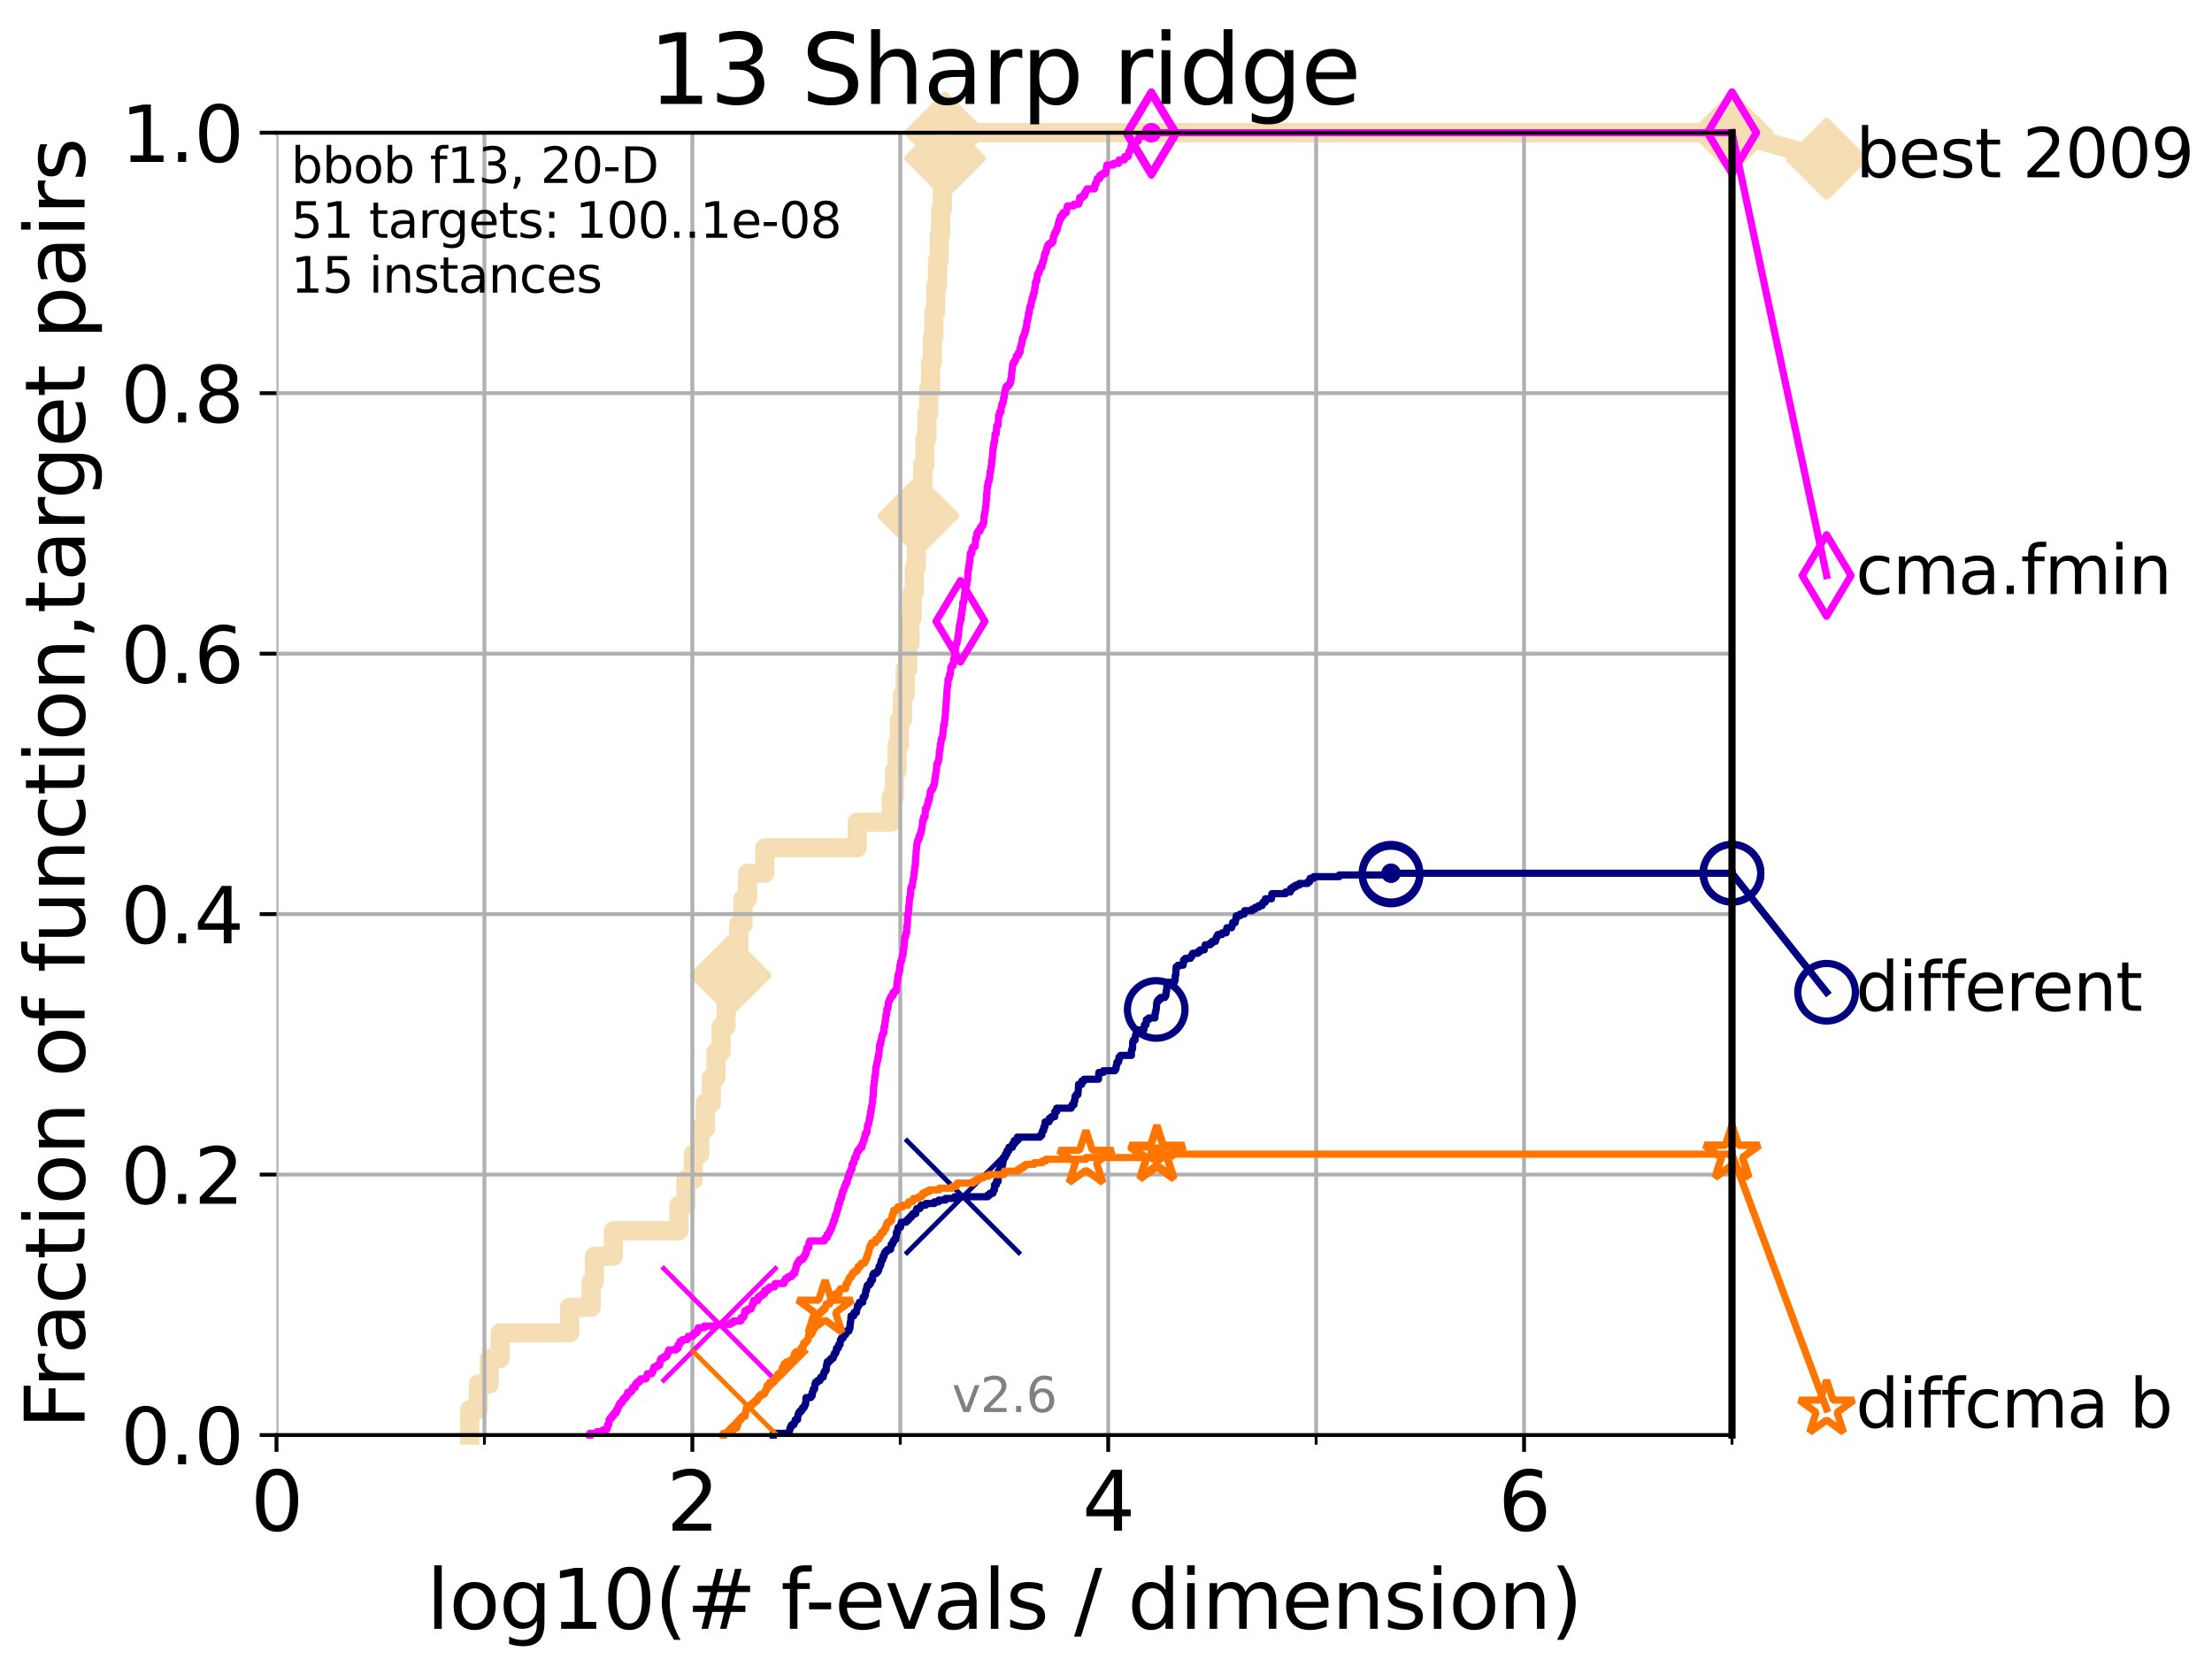 <?xml version="1.0" encoding="utf-8" standalone="no"?>
<!DOCTYPE svg PUBLIC "-//W3C//DTD SVG 1.1//EN"
  "http://www.w3.org/Graphics/SVG/1.1/DTD/svg11.dtd">
<svg height="345.6pt" version="1.1" viewBox="0 0 460.8 345.6" width="460.8pt" xmlns="http://www.w3.org/2000/svg" xmlns:xlink="http://www.w3.org/1999/xlink">
 <defs>
  <style type="text/css">*{stroke-linecap:butt;stroke-linejoin:round;}</style>
 </defs>
 <g id="figure_1">
  <g id="patch_1">
   <path d="M 0 345.6 
L 460.8 345.6 
L 460.8 0 
L 0 0 
z
" style="fill:#ffffff;"/>
  </g>
  <g id="axes_1">
   <g id="patch_2">
    <path d="M 57.6 298.944 
L 360.806 298.944 
L 360.806 27.648 
L 57.6 27.648 
z
" style="fill:#ffffff;"/>
   </g>
   <g id="line2d_1">
    <path d="M 97.858 298.944 
L 97.858 293.624 
L 99.651 293.624 
L 99.651 288.305 
L 101.922 288.305 
L 101.922 282.985 
L 104.188 282.985 
L 104.188 277.666 
L 118.672 277.666 
L 118.672 272.346 
L 123.145 272.346 
L 123.145 267.027 
L 123.825 267.027 
L 123.825 261.707 
L 127.777 261.707 
L 127.777 256.388 
L 141.437 256.388 
L 141.437 251.068 
L 142.896 251.068 
L 142.896 245.749 
L 144.427 245.749 
L 144.427 240.429 
L 145.774 240.429 
L 145.774 235.11 
L 146.949 235.11 
L 146.949 229.79 
L 148.186 229.79 
L 148.186 224.471 
L 149.159 224.471 
L 149.159 219.151 
L 150.228 219.151 
L 150.228 213.832 
L 151.24 213.832 
L 151.24 208.512 
L 152.181 208.512 
L 152.181 203.192 
L 153.113 203.192 
L 153.113 197.873 
L 153.911 197.873 
L 153.911 192.553 
L 154.795 192.553 
L 154.795 187.234 
L 155.732 187.234 
L 155.732 181.914 
L 159.317 181.914 
L 159.317 176.595 
L 178.579 176.595 
L 178.579 171.275 
L 185.673 171.275 
L 185.673 165.956 
L 186.331 165.956 
L 186.331 160.636 
L 186.884 160.636 
L 186.884 155.317 
L 187.353 155.317 
L 187.353 149.997 
L 187.99 149.997 
L 187.99 144.678 
L 188.575 144.678 
L 188.575 139.358 
L 189.096 139.358 
L 189.096 134.039 
L 189.566 134.039 
L 189.566 128.719 
L 190.025 128.719 
L 190.025 123.4 
L 190.478 123.4 
L 190.478 118.08 
L 190.911 118.08 
L 190.911 112.76 
L 191.329 112.76 
L 191.329 107.441 
L 191.792 107.441 
L 191.792 102.121 
L 192.228 102.121 
L 192.228 96.802 
L 192.674 96.802 
L 192.674 91.482 
L 193.086 91.482 
L 193.086 86.163 
L 193.486 86.163 
L 193.486 80.843 
L 193.869 80.843 
L 193.869 75.524 
L 194.235 75.524 
L 194.235 70.204 
L 194.548 70.204 
L 194.548 64.885 
L 194.937 64.885 
L 194.937 59.565 
L 195.299 59.565 
L 195.299 54.246 
L 195.666 54.246 
L 195.666 48.926 
L 195.957 48.926 
L 195.957 43.607 
L 196.296 43.607 
L 196.296 38.287 
L 196.601 38.287 
L 196.601 32.968 
L 196.884 32.968 
L 196.884 27.648 
L 360.806 27.648 
" style="fill:none;stroke:#f5deb3;stroke-linecap:square;stroke-width:4;"/>
   </g>
   <g id="line2d_2">
    <defs>
     <path d="M -0 7.778 
L 7.778 0 
L 0 -7.778 
L -7.778 -0 
z
" id="m79c8c05923" style="stroke:#f5deb3;stroke-linejoin:miter;stroke-width:1.5;"/>
    </defs>
    <g>
     <use style="fill:#f5deb3;stroke:#f5deb3;stroke-linejoin:miter;stroke-width:1.5;" x="152.181" xlink:href="#m79c8c05923" y="203.192"/>
     <use style="fill:#f5deb3;stroke:#f5deb3;stroke-linejoin:miter;stroke-width:1.5;" x="191.329" xlink:href="#m79c8c05923" y="107.441"/>
     <use style="fill:#f5deb3;stroke:#f5deb3;stroke-linejoin:miter;stroke-width:1.5;" x="196.884" xlink:href="#m79c8c05923" y="32.968"/>
     <use style="fill:#f5deb3;stroke:#f5deb3;stroke-linejoin:miter;stroke-width:1.5;" x="196.884" xlink:href="#m79c8c05923" y="27.648"/>
     <use style="fill:#f5deb3;stroke:#f5deb3;stroke-linejoin:miter;stroke-width:1.5;" x="360.806" xlink:href="#m79c8c05923" y="27.648"/>
    </g>
   </g>
   <g id="line2d_3">
    <path style="fill:none;stroke:#f5deb3;stroke-linecap:square;stroke-width:4;"/>
    <g/>
   </g>
   <g id="line2d_4">
    <path d="M 360.806 27.648 
L 380.515 33.074 
" style="fill:none;stroke:#f5deb3;stroke-linecap:square;stroke-width:4;"/>
    <g>
     <use style="fill:#f5deb3;stroke:#f5deb3;stroke-linejoin:miter;stroke-width:1.5;" x="360.806" xlink:href="#m79c8c05923" y="27.648"/>
     <use style="fill:#f5deb3;stroke:#f5deb3;stroke-linejoin:miter;stroke-width:1.5;" x="380.515" xlink:href="#m79c8c05923" y="33.074"/>
    </g>
   </g>
   <g id="matplotlib.axis_1">
    <g id="xtick_1">
     <g id="line2d_5">
      <path clip-path="url(#p774a69aa05)" d="M 57.6 298.944 
L 57.6 27.648 
" style="fill:none;stroke:#b0b0b0;stroke-linecap:square;stroke-width:0.8;"/>
     </g>
     <g id="line2d_6">
      <defs>
       <path d="M 0 0 
L 0 3.5 
" id="mf824813161" style="stroke:#000000;stroke-width:0.8;"/>
      </defs>
      <g>
       <use style="stroke:#000000;stroke-width:0.8;" x="57.6" xlink:href="#mf824813161" y="298.944"/>
      </g>
     </g>
     <g id="text_1">
      <!-- 0 -->
      <g transform="translate(52.192 318.861)scale(0.17 -0.17)">
       <defs>
        <path d="M 2034 4250 
Q 1547 4250 1301 3770 
Q 1056 3291 1056 2328 
Q 1056 1369 1301 889 
Q 1547 409 2034 409 
Q 2525 409 2770 889 
Q 3016 1369 3016 2328 
Q 3016 3291 2770 3770 
Q 2525 4250 2034 4250 
z
M 2034 4750 
Q 2819 4750 3233 4129 
Q 3647 3509 3647 2328 
Q 3647 1150 3233 529 
Q 2819 -91 2034 -91 
Q 1250 -91 836 529 
Q 422 1150 422 2328 
Q 422 3509 836 4129 
Q 1250 4750 2034 4750 
z
" id="DejaVuSans-30" transform="scale(0.016)"/>
       </defs>
       <use xlink:href="#DejaVuSans-30"/>
      </g>
     </g>
    </g>
    <g id="xtick_2">
     <g id="line2d_7">
      <path clip-path="url(#p774a69aa05)" d="M 144.23 298.944 
L 144.23 27.648 
" style="fill:none;stroke:#b0b0b0;stroke-linecap:square;stroke-width:0.8;"/>
     </g>
     <g id="line2d_8">
      <g>
       <use style="stroke:#000000;stroke-width:0.8;" x="144.23" xlink:href="#mf824813161" y="298.944"/>
      </g>
     </g>
     <g id="text_2">
      <!-- 2 -->
      <g transform="translate(138.822 318.861)scale(0.17 -0.17)">
       <defs>
        <path d="M 1228 531 
L 3431 531 
L 3431 0 
L 469 0 
L 469 531 
Q 828 903 1448 1529 
Q 2069 2156 2228 2338 
Q 2531 2678 2651 2914 
Q 2772 3150 2772 3378 
Q 2772 3750 2511 3984 
Q 2250 4219 1831 4219 
Q 1534 4219 1204 4116 
Q 875 4013 500 3803 
L 500 4441 
Q 881 4594 1212 4672 
Q 1544 4750 1819 4750 
Q 2544 4750 2975 4387 
Q 3406 4025 3406 3419 
Q 3406 3131 3298 2873 
Q 3191 2616 2906 2266 
Q 2828 2175 2409 1742 
Q 1991 1309 1228 531 
z
" id="DejaVuSans-32" transform="scale(0.016)"/>
       </defs>
       <use xlink:href="#DejaVuSans-32"/>
      </g>
     </g>
    </g>
    <g id="xtick_3">
     <g id="line2d_9">
      <path clip-path="url(#p774a69aa05)" d="M 230.861 298.944 
L 230.861 27.648 
" style="fill:none;stroke:#b0b0b0;stroke-linecap:square;stroke-width:0.8;"/>
     </g>
     <g id="line2d_10">
      <g>
       <use style="stroke:#000000;stroke-width:0.8;" x="230.861" xlink:href="#mf824813161" y="298.944"/>
      </g>
     </g>
     <g id="text_3">
      <!-- 4 -->
      <g transform="translate(225.453 318.861)scale(0.17 -0.17)">
       <defs>
        <path d="M 2419 4116 
L 825 1625 
L 2419 1625 
L 2419 4116 
z
M 2253 4666 
L 3047 4666 
L 3047 1625 
L 3713 1625 
L 3713 1100 
L 3047 1100 
L 3047 0 
L 2419 0 
L 2419 1100 
L 313 1100 
L 313 1709 
L 2253 4666 
z
" id="DejaVuSans-34" transform="scale(0.016)"/>
       </defs>
       <use xlink:href="#DejaVuSans-34"/>
      </g>
     </g>
    </g>
    <g id="xtick_4">
     <g id="line2d_11">
      <path clip-path="url(#p774a69aa05)" d="M 317.491 298.944 
L 317.491 27.648 
" style="fill:none;stroke:#b0b0b0;stroke-linecap:square;stroke-width:0.8;"/>
     </g>
     <g id="line2d_12">
      <g>
       <use style="stroke:#000000;stroke-width:0.8;" x="317.491" xlink:href="#mf824813161" y="298.944"/>
      </g>
     </g>
     <g id="text_4">
      <!-- 6 -->
      <g transform="translate(312.083 318.861)scale(0.17 -0.17)">
       <defs>
        <path d="M 2113 2584 
Q 1688 2584 1439 2293 
Q 1191 2003 1191 1497 
Q 1191 994 1439 701 
Q 1688 409 2113 409 
Q 2538 409 2786 701 
Q 3034 994 3034 1497 
Q 3034 2003 2786 2293 
Q 2538 2584 2113 2584 
z
M 3366 4563 
L 3366 3988 
Q 3128 4100 2886 4159 
Q 2644 4219 2406 4219 
Q 1781 4219 1451 3797 
Q 1122 3375 1075 2522 
Q 1259 2794 1537 2939 
Q 1816 3084 2150 3084 
Q 2853 3084 3261 2657 
Q 3669 2231 3669 1497 
Q 3669 778 3244 343 
Q 2819 -91 2113 -91 
Q 1303 -91 875 529 
Q 447 1150 447 2328 
Q 447 3434 972 4092 
Q 1497 4750 2381 4750 
Q 2619 4750 2861 4703 
Q 3103 4656 3366 4563 
z
" id="DejaVuSans-36" transform="scale(0.016)"/>
       </defs>
       <use xlink:href="#DejaVuSans-36"/>
      </g>
     </g>
    </g>
    <g id="xtick_5">
     <g id="line2d_13">
      <path clip-path="url(#p774a69aa05)" d="M 100.915 298.944 
L 100.915 27.648 
" style="fill:none;stroke:#b0b0b0;stroke-linecap:square;stroke-width:0.8;"/>
     </g>
     <g id="line2d_14">
      <defs>
       <path d="M 0 0 
L 0 2 
" id="m6d690534f6" style="stroke:#000000;stroke-width:0.6;"/>
      </defs>
      <g>
       <use style="stroke:#000000;stroke-width:0.6;" x="100.915" xlink:href="#m6d690534f6" y="298.944"/>
      </g>
     </g>
    </g>
    <g id="xtick_6">
     <g id="line2d_15">
      <path clip-path="url(#p774a69aa05)" d="M 187.546 298.944 
L 187.546 27.648 
" style="fill:none;stroke:#b0b0b0;stroke-linecap:square;stroke-width:0.8;"/>
     </g>
     <g id="line2d_16">
      <g>
       <use style="stroke:#000000;stroke-width:0.6;" x="187.546" xlink:href="#m6d690534f6" y="298.944"/>
      </g>
     </g>
    </g>
    <g id="xtick_7">
     <g id="line2d_17">
      <path clip-path="url(#p774a69aa05)" d="M 274.176 298.944 
L 274.176 27.648 
" style="fill:none;stroke:#b0b0b0;stroke-linecap:square;stroke-width:0.8;"/>
     </g>
     <g id="line2d_18">
      <g>
       <use style="stroke:#000000;stroke-width:0.6;" x="274.176" xlink:href="#m6d690534f6" y="298.944"/>
      </g>
     </g>
    </g>
    <g id="xtick_8">
     <g id="line2d_19">
      <path clip-path="url(#p774a69aa05)" d="M 360.806 298.944 
L 360.806 27.648 
" style="fill:none;stroke:#b0b0b0;stroke-linecap:square;stroke-width:0.8;"/>
     </g>
     <g id="line2d_20">
      <g>
       <use style="stroke:#000000;stroke-width:0.6;" x="360.806" xlink:href="#m6d690534f6" y="298.944"/>
      </g>
     </g>
    </g>
    <g id="text_5">
     <!-- log10(# f-evals / dimension) -->
     <g transform="translate(88.823 339.314)scale(0.17 -0.17)">
      <defs>
       <path d="M 603 4863 
L 1178 4863 
L 1178 0 
L 603 0 
L 603 4863 
z
" id="DejaVuSans-6c" transform="scale(0.016)"/>
       <path d="M 1959 3097 
Q 1497 3097 1228 2736 
Q 959 2375 959 1747 
Q 959 1119 1226 758 
Q 1494 397 1959 397 
Q 2419 397 2687 759 
Q 2956 1122 2956 1747 
Q 2956 2369 2687 2733 
Q 2419 3097 1959 3097 
z
M 1959 3584 
Q 2709 3584 3137 3096 
Q 3566 2609 3566 1747 
Q 3566 888 3137 398 
Q 2709 -91 1959 -91 
Q 1206 -91 779 398 
Q 353 888 353 1747 
Q 353 2609 779 3096 
Q 1206 3584 1959 3584 
z
" id="DejaVuSans-6f" transform="scale(0.016)"/>
       <path d="M 2906 1791 
Q 2906 2416 2648 2759 
Q 2391 3103 1925 3103 
Q 1463 3103 1205 2759 
Q 947 2416 947 1791 
Q 947 1169 1205 825 
Q 1463 481 1925 481 
Q 2391 481 2648 825 
Q 2906 1169 2906 1791 
z
M 3481 434 
Q 3481 -459 3084 -895 
Q 2688 -1331 1869 -1331 
Q 1566 -1331 1297 -1286 
Q 1028 -1241 775 -1147 
L 775 -588 
Q 1028 -725 1275 -790 
Q 1522 -856 1778 -856 
Q 2344 -856 2625 -561 
Q 2906 -266 2906 331 
L 2906 616 
Q 2728 306 2450 153 
Q 2172 0 1784 0 
Q 1141 0 747 490 
Q 353 981 353 1791 
Q 353 2603 747 3093 
Q 1141 3584 1784 3584 
Q 2172 3584 2450 3431 
Q 2728 3278 2906 2969 
L 2906 3500 
L 3481 3500 
L 3481 434 
z
" id="DejaVuSans-67" transform="scale(0.016)"/>
       <path d="M 794 531 
L 1825 531 
L 1825 4091 
L 703 3866 
L 703 4441 
L 1819 4666 
L 2450 4666 
L 2450 531 
L 3481 531 
L 3481 0 
L 794 0 
L 794 531 
z
" id="DejaVuSans-31" transform="scale(0.016)"/>
       <path d="M 1984 4856 
Q 1566 4138 1362 3434 
Q 1159 2731 1159 2009 
Q 1159 1288 1364 580 
Q 1569 -128 1984 -844 
L 1484 -844 
Q 1016 -109 783 600 
Q 550 1309 550 2009 
Q 550 2706 781 3412 
Q 1013 4119 1484 4856 
L 1984 4856 
z
" id="DejaVuSans-28" transform="scale(0.016)"/>
       <path d="M 3272 2816 
L 2363 2816 
L 2100 1772 
L 3016 1772 
L 3272 2816 
z
M 2803 4594 
L 2478 3297 
L 3391 3297 
L 3719 4594 
L 4219 4594 
L 3897 3297 
L 4872 3297 
L 4872 2816 
L 3775 2816 
L 3519 1772 
L 4513 1772 
L 4513 1294 
L 3397 1294 
L 3072 0 
L 2572 0 
L 2894 1294 
L 1978 1294 
L 1656 0 
L 1153 0 
L 1478 1294 
L 494 1294 
L 494 1772 
L 1594 1772 
L 1856 2816 
L 850 2816 
L 850 3297 
L 1978 3297 
L 2297 4594 
L 2803 4594 
z
" id="DejaVuSans-23" transform="scale(0.016)"/>
       <path id="DejaVuSans-20" transform="scale(0.016)"/>
       <path d="M 2375 4863 
L 2375 4384 
L 1825 4384 
Q 1516 4384 1395 4259 
Q 1275 4134 1275 3809 
L 1275 3500 
L 2222 3500 
L 2222 3053 
L 1275 3053 
L 1275 0 
L 697 0 
L 697 3053 
L 147 3053 
L 147 3500 
L 697 3500 
L 697 3744 
Q 697 4328 969 4595 
Q 1241 4863 1831 4863 
L 2375 4863 
z
" id="DejaVuSans-66" transform="scale(0.016)"/>
       <path d="M 313 2009 
L 1997 2009 
L 1997 1497 
L 313 1497 
L 313 2009 
z
" id="DejaVuSans-2d" transform="scale(0.016)"/>
       <path d="M 3597 1894 
L 3597 1613 
L 953 1613 
Q 991 1019 1311 708 
Q 1631 397 2203 397 
Q 2534 397 2845 478 
Q 3156 559 3463 722 
L 3463 178 
Q 3153 47 2828 -22 
Q 2503 -91 2169 -91 
Q 1331 -91 842 396 
Q 353 884 353 1716 
Q 353 2575 817 3079 
Q 1281 3584 2069 3584 
Q 2775 3584 3186 3129 
Q 3597 2675 3597 1894 
z
M 3022 2063 
Q 3016 2534 2758 2815 
Q 2500 3097 2075 3097 
Q 1594 3097 1305 2825 
Q 1016 2553 972 2059 
L 3022 2063 
z
" id="DejaVuSans-65" transform="scale(0.016)"/>
       <path d="M 191 3500 
L 800 3500 
L 1894 563 
L 2988 3500 
L 3597 3500 
L 2284 0 
L 1503 0 
L 191 3500 
z
" id="DejaVuSans-76" transform="scale(0.016)"/>
       <path d="M 2194 1759 
Q 1497 1759 1228 1600 
Q 959 1441 959 1056 
Q 959 750 1161 570 
Q 1363 391 1709 391 
Q 2188 391 2477 730 
Q 2766 1069 2766 1631 
L 2766 1759 
L 2194 1759 
z
M 3341 1997 
L 3341 0 
L 2766 0 
L 2766 531 
Q 2569 213 2275 61 
Q 1981 -91 1556 -91 
Q 1019 -91 701 211 
Q 384 513 384 1019 
Q 384 1609 779 1909 
Q 1175 2209 1959 2209 
L 2766 2209 
L 2766 2266 
Q 2766 2663 2505 2880 
Q 2244 3097 1772 3097 
Q 1472 3097 1187 3025 
Q 903 2953 641 2809 
L 641 3341 
Q 956 3463 1253 3523 
Q 1550 3584 1831 3584 
Q 2591 3584 2966 3190 
Q 3341 2797 3341 1997 
z
" id="DejaVuSans-61" transform="scale(0.016)"/>
       <path d="M 2834 3397 
L 2834 2853 
Q 2591 2978 2328 3040 
Q 2066 3103 1784 3103 
Q 1356 3103 1142 2972 
Q 928 2841 928 2578 
Q 928 2378 1081 2264 
Q 1234 2150 1697 2047 
L 1894 2003 
Q 2506 1872 2764 1633 
Q 3022 1394 3022 966 
Q 3022 478 2636 193 
Q 2250 -91 1575 -91 
Q 1294 -91 989 -36 
Q 684 19 347 128 
L 347 722 
Q 666 556 975 473 
Q 1284 391 1588 391 
Q 1994 391 2212 530 
Q 2431 669 2431 922 
Q 2431 1156 2273 1281 
Q 2116 1406 1581 1522 
L 1381 1569 
Q 847 1681 609 1914 
Q 372 2147 372 2553 
Q 372 3047 722 3315 
Q 1072 3584 1716 3584 
Q 2034 3584 2315 3537 
Q 2597 3491 2834 3397 
z
" id="DejaVuSans-73" transform="scale(0.016)"/>
       <path d="M 1625 4666 
L 2156 4666 
L 531 -594 
L 0 -594 
L 1625 4666 
z
" id="DejaVuSans-2f" transform="scale(0.016)"/>
       <path d="M 2906 2969 
L 2906 4863 
L 3481 4863 
L 3481 0 
L 2906 0 
L 2906 525 
Q 2725 213 2448 61 
Q 2172 -91 1784 -91 
Q 1150 -91 751 415 
Q 353 922 353 1747 
Q 353 2572 751 3078 
Q 1150 3584 1784 3584 
Q 2172 3584 2448 3432 
Q 2725 3281 2906 2969 
z
M 947 1747 
Q 947 1113 1208 752 
Q 1469 391 1925 391 
Q 2381 391 2643 752 
Q 2906 1113 2906 1747 
Q 2906 2381 2643 2742 
Q 2381 3103 1925 3103 
Q 1469 3103 1208 2742 
Q 947 2381 947 1747 
z
" id="DejaVuSans-64" transform="scale(0.016)"/>
       <path d="M 603 3500 
L 1178 3500 
L 1178 0 
L 603 0 
L 603 3500 
z
M 603 4863 
L 1178 4863 
L 1178 4134 
L 603 4134 
L 603 4863 
z
" id="DejaVuSans-69" transform="scale(0.016)"/>
       <path d="M 3328 2828 
Q 3544 3216 3844 3400 
Q 4144 3584 4550 3584 
Q 5097 3584 5394 3201 
Q 5691 2819 5691 2113 
L 5691 0 
L 5113 0 
L 5113 2094 
Q 5113 2597 4934 2840 
Q 4756 3084 4391 3084 
Q 3944 3084 3684 2787 
Q 3425 2491 3425 1978 
L 3425 0 
L 2847 0 
L 2847 2094 
Q 2847 2600 2669 2842 
Q 2491 3084 2119 3084 
Q 1678 3084 1418 2786 
Q 1159 2488 1159 1978 
L 1159 0 
L 581 0 
L 581 3500 
L 1159 3500 
L 1159 2956 
Q 1356 3278 1631 3431 
Q 1906 3584 2284 3584 
Q 2666 3584 2933 3390 
Q 3200 3197 3328 2828 
z
" id="DejaVuSans-6d" transform="scale(0.016)"/>
       <path d="M 3513 2113 
L 3513 0 
L 2938 0 
L 2938 2094 
Q 2938 2591 2744 2837 
Q 2550 3084 2163 3084 
Q 1697 3084 1428 2787 
Q 1159 2491 1159 1978 
L 1159 0 
L 581 0 
L 581 3500 
L 1159 3500 
L 1159 2956 
Q 1366 3272 1645 3428 
Q 1925 3584 2291 3584 
Q 2894 3584 3203 3211 
Q 3513 2838 3513 2113 
z
" id="DejaVuSans-6e" transform="scale(0.016)"/>
       <path d="M 513 4856 
L 1013 4856 
Q 1481 4119 1714 3412 
Q 1947 2706 1947 2009 
Q 1947 1309 1714 600 
Q 1481 -109 1013 -844 
L 513 -844 
Q 928 -128 1133 580 
Q 1338 1288 1338 2009 
Q 1338 2731 1133 3434 
Q 928 4138 513 4856 
z
" id="DejaVuSans-29" transform="scale(0.016)"/>
      </defs>
      <use xlink:href="#DejaVuSans-6c"/>
      <use x="27.783" xlink:href="#DejaVuSans-6f"/>
      <use x="88.965" xlink:href="#DejaVuSans-67"/>
      <use x="152.441" xlink:href="#DejaVuSans-31"/>
      <use x="216.064" xlink:href="#DejaVuSans-30"/>
      <use x="279.688" xlink:href="#DejaVuSans-28"/>
      <use x="318.701" xlink:href="#DejaVuSans-23"/>
      <use x="402.49" xlink:href="#DejaVuSans-20"/>
      <use x="434.277" xlink:href="#DejaVuSans-66"/>
      <use x="463.982" xlink:href="#DejaVuSans-2d"/>
      <use x="500.066" xlink:href="#DejaVuSans-65"/>
      <use x="561.59" xlink:href="#DejaVuSans-76"/>
      <use x="620.77" xlink:href="#DejaVuSans-61"/>
      <use x="682.049" xlink:href="#DejaVuSans-6c"/>
      <use x="709.832" xlink:href="#DejaVuSans-73"/>
      <use x="761.932" xlink:href="#DejaVuSans-20"/>
      <use x="793.719" xlink:href="#DejaVuSans-2f"/>
      <use x="827.41" xlink:href="#DejaVuSans-20"/>
      <use x="859.197" xlink:href="#DejaVuSans-64"/>
      <use x="922.674" xlink:href="#DejaVuSans-69"/>
      <use x="950.457" xlink:href="#DejaVuSans-6d"/>
      <use x="1047.869" xlink:href="#DejaVuSans-65"/>
      <use x="1109.393" xlink:href="#DejaVuSans-6e"/>
      <use x="1172.771" xlink:href="#DejaVuSans-73"/>
      <use x="1224.871" xlink:href="#DejaVuSans-69"/>
      <use x="1252.654" xlink:href="#DejaVuSans-6f"/>
      <use x="1313.836" xlink:href="#DejaVuSans-6e"/>
      <use x="1377.215" xlink:href="#DejaVuSans-29"/>
     </g>
    </g>
   </g>
   <g id="matplotlib.axis_2">
    <g id="ytick_1">
     <g id="line2d_21">
      <path clip-path="url(#p774a69aa05)" d="M 57.6 298.944 
L 360.806 298.944 
" style="fill:none;stroke:#b0b0b0;stroke-linecap:square;stroke-width:0.8;"/>
     </g>
     <g id="line2d_22">
      <defs>
       <path d="M 0 0 
L -3.5 0 
" id="m22f9e361c0" style="stroke:#000000;stroke-width:0.8;"/>
      </defs>
      <g>
       <use style="stroke:#000000;stroke-width:0.8;" x="57.6" xlink:href="#m22f9e361c0" y="298.944"/>
      </g>
     </g>
     <g id="text_6">
      <!-- 0.0 -->
      <g transform="translate(25.155 305.023)scale(0.16 -0.16)">
       <defs>
        <path d="M 684 794 
L 1344 794 
L 1344 0 
L 684 0 
L 684 794 
z
" id="DejaVuSans-2e" transform="scale(0.016)"/>
       </defs>
       <use xlink:href="#DejaVuSans-30"/>
       <use x="63.623" xlink:href="#DejaVuSans-2e"/>
       <use x="95.41" xlink:href="#DejaVuSans-30"/>
      </g>
     </g>
    </g>
    <g id="ytick_2">
     <g id="line2d_23">
      <path clip-path="url(#p774a69aa05)" d="M 57.6 244.685 
L 360.806 244.685 
" style="fill:none;stroke:#b0b0b0;stroke-linecap:square;stroke-width:0.8;"/>
     </g>
     <g id="line2d_24">
      <g>
       <use style="stroke:#000000;stroke-width:0.8;" x="57.6" xlink:href="#m22f9e361c0" y="244.685"/>
      </g>
     </g>
     <g id="text_7">
      <!-- 0.2 -->
      <g transform="translate(25.155 250.764)scale(0.16 -0.16)">
       <use xlink:href="#DejaVuSans-30"/>
       <use x="63.623" xlink:href="#DejaVuSans-2e"/>
       <use x="95.41" xlink:href="#DejaVuSans-32"/>
      </g>
     </g>
    </g>
    <g id="ytick_3">
     <g id="line2d_25">
      <path clip-path="url(#p774a69aa05)" d="M 57.6 190.426 
L 360.806 190.426 
" style="fill:none;stroke:#b0b0b0;stroke-linecap:square;stroke-width:0.8;"/>
     </g>
     <g id="line2d_26">
      <g>
       <use style="stroke:#000000;stroke-width:0.8;" x="57.6" xlink:href="#m22f9e361c0" y="190.426"/>
      </g>
     </g>
     <g id="text_8">
      <!-- 0.4 -->
      <g transform="translate(25.155 196.504)scale(0.16 -0.16)">
       <use xlink:href="#DejaVuSans-30"/>
       <use x="63.623" xlink:href="#DejaVuSans-2e"/>
       <use x="95.41" xlink:href="#DejaVuSans-34"/>
      </g>
     </g>
    </g>
    <g id="ytick_4">
     <g id="line2d_27">
      <path clip-path="url(#p774a69aa05)" d="M 57.6 136.166 
L 360.806 136.166 
" style="fill:none;stroke:#b0b0b0;stroke-linecap:square;stroke-width:0.8;"/>
     </g>
     <g id="line2d_28">
      <g>
       <use style="stroke:#000000;stroke-width:0.8;" x="57.6" xlink:href="#m22f9e361c0" y="136.166"/>
      </g>
     </g>
     <g id="text_9">
      <!-- 0.6 -->
      <g transform="translate(25.155 142.245)scale(0.16 -0.16)">
       <use xlink:href="#DejaVuSans-30"/>
       <use x="63.623" xlink:href="#DejaVuSans-2e"/>
       <use x="95.41" xlink:href="#DejaVuSans-36"/>
      </g>
     </g>
    </g>
    <g id="ytick_5">
     <g id="line2d_29">
      <path clip-path="url(#p774a69aa05)" d="M 57.6 81.907 
L 360.806 81.907 
" style="fill:none;stroke:#b0b0b0;stroke-linecap:square;stroke-width:0.8;"/>
     </g>
     <g id="line2d_30">
      <g>
       <use style="stroke:#000000;stroke-width:0.8;" x="57.6" xlink:href="#m22f9e361c0" y="81.907"/>
      </g>
     </g>
     <g id="text_10">
      <!-- 0.8 -->
      <g transform="translate(25.155 87.986)scale(0.16 -0.16)">
       <defs>
        <path d="M 2034 2216 
Q 1584 2216 1326 1975 
Q 1069 1734 1069 1313 
Q 1069 891 1326 650 
Q 1584 409 2034 409 
Q 2484 409 2743 651 
Q 3003 894 3003 1313 
Q 3003 1734 2745 1975 
Q 2488 2216 2034 2216 
z
M 1403 2484 
Q 997 2584 770 2862 
Q 544 3141 544 3541 
Q 544 4100 942 4425 
Q 1341 4750 2034 4750 
Q 2731 4750 3128 4425 
Q 3525 4100 3525 3541 
Q 3525 3141 3298 2862 
Q 3072 2584 2669 2484 
Q 3125 2378 3379 2068 
Q 3634 1759 3634 1313 
Q 3634 634 3220 271 
Q 2806 -91 2034 -91 
Q 1263 -91 848 271 
Q 434 634 434 1313 
Q 434 1759 690 2068 
Q 947 2378 1403 2484 
z
M 1172 3481 
Q 1172 3119 1398 2916 
Q 1625 2713 2034 2713 
Q 2441 2713 2670 2916 
Q 2900 3119 2900 3481 
Q 2900 3844 2670 4047 
Q 2441 4250 2034 4250 
Q 1625 4250 1398 4047 
Q 1172 3844 1172 3481 
z
" id="DejaVuSans-38" transform="scale(0.016)"/>
       </defs>
       <use xlink:href="#DejaVuSans-30"/>
       <use x="63.623" xlink:href="#DejaVuSans-2e"/>
       <use x="95.41" xlink:href="#DejaVuSans-38"/>
      </g>
     </g>
    </g>
    <g id="ytick_6">
     <g id="line2d_31">
      <path clip-path="url(#p774a69aa05)" d="M 57.6 27.648 
L 360.806 27.648 
" style="fill:none;stroke:#b0b0b0;stroke-linecap:square;stroke-width:0.8;"/>
     </g>
     <g id="line2d_32">
      <g>
       <use style="stroke:#000000;stroke-width:0.8;" x="57.6" xlink:href="#m22f9e361c0" y="27.648"/>
      </g>
     </g>
     <g id="text_11">
      <!-- 1.0 -->
      <g transform="translate(25.155 33.727)scale(0.16 -0.16)">
       <use xlink:href="#DejaVuSans-31"/>
       <use x="63.623" xlink:href="#DejaVuSans-2e"/>
       <use x="95.41" xlink:href="#DejaVuSans-30"/>
      </g>
     </g>
    </g>
    <g id="text_12">
     <!-- Fraction of function,target pairs -->
     <g transform="translate(17.62 297.681)rotate(-90)scale(0.17 -0.17)">
      <defs>
       <path d="M 628 4666 
L 3309 4666 
L 3309 4134 
L 1259 4134 
L 1259 2759 
L 3109 2759 
L 3109 2228 
L 1259 2228 
L 1259 0 
L 628 0 
L 628 4666 
z
" id="DejaVuSans-46" transform="scale(0.016)"/>
       <path d="M 2631 2963 
Q 2534 3019 2420 3045 
Q 2306 3072 2169 3072 
Q 1681 3072 1420 2755 
Q 1159 2438 1159 1844 
L 1159 0 
L 581 0 
L 581 3500 
L 1159 3500 
L 1159 2956 
Q 1341 3275 1631 3429 
Q 1922 3584 2338 3584 
Q 2397 3584 2469 3576 
Q 2541 3569 2628 3553 
L 2631 2963 
z
" id="DejaVuSans-72" transform="scale(0.016)"/>
       <path d="M 3122 3366 
L 3122 2828 
Q 2878 2963 2633 3030 
Q 2388 3097 2138 3097 
Q 1578 3097 1268 2742 
Q 959 2388 959 1747 
Q 959 1106 1268 751 
Q 1578 397 2138 397 
Q 2388 397 2633 464 
Q 2878 531 3122 666 
L 3122 134 
Q 2881 22 2623 -34 
Q 2366 -91 2075 -91 
Q 1284 -91 818 406 
Q 353 903 353 1747 
Q 353 2603 823 3093 
Q 1294 3584 2113 3584 
Q 2378 3584 2631 3529 
Q 2884 3475 3122 3366 
z
" id="DejaVuSans-63" transform="scale(0.016)"/>
       <path d="M 1172 4494 
L 1172 3500 
L 2356 3500 
L 2356 3053 
L 1172 3053 
L 1172 1153 
Q 1172 725 1289 603 
Q 1406 481 1766 481 
L 2356 481 
L 2356 0 
L 1766 0 
Q 1100 0 847 248 
Q 594 497 594 1153 
L 594 3053 
L 172 3053 
L 172 3500 
L 594 3500 
L 594 4494 
L 1172 4494 
z
" id="DejaVuSans-74" transform="scale(0.016)"/>
       <path d="M 544 1381 
L 544 3500 
L 1119 3500 
L 1119 1403 
Q 1119 906 1312 657 
Q 1506 409 1894 409 
Q 2359 409 2629 706 
Q 2900 1003 2900 1516 
L 2900 3500 
L 3475 3500 
L 3475 0 
L 2900 0 
L 2900 538 
Q 2691 219 2414 64 
Q 2138 -91 1772 -91 
Q 1169 -91 856 284 
Q 544 659 544 1381 
z
M 1991 3584 
L 1991 3584 
z
" id="DejaVuSans-75" transform="scale(0.016)"/>
       <path d="M 750 794 
L 1409 794 
L 1409 256 
L 897 -744 
L 494 -744 
L 750 256 
L 750 794 
z
" id="DejaVuSans-2c" transform="scale(0.016)"/>
       <path d="M 1159 525 
L 1159 -1331 
L 581 -1331 
L 581 3500 
L 1159 3500 
L 1159 2969 
Q 1341 3281 1617 3432 
Q 1894 3584 2278 3584 
Q 2916 3584 3314 3078 
Q 3713 2572 3713 1747 
Q 3713 922 3314 415 
Q 2916 -91 2278 -91 
Q 1894 -91 1617 61 
Q 1341 213 1159 525 
z
M 3116 1747 
Q 3116 2381 2855 2742 
Q 2594 3103 2138 3103 
Q 1681 3103 1420 2742 
Q 1159 2381 1159 1747 
Q 1159 1113 1420 752 
Q 1681 391 2138 391 
Q 2594 391 2855 752 
Q 3116 1113 3116 1747 
z
" id="DejaVuSans-70" transform="scale(0.016)"/>
      </defs>
      <use xlink:href="#DejaVuSans-46"/>
      <use x="50.27" xlink:href="#DejaVuSans-72"/>
      <use x="91.383" xlink:href="#DejaVuSans-61"/>
      <use x="152.662" xlink:href="#DejaVuSans-63"/>
      <use x="207.643" xlink:href="#DejaVuSans-74"/>
      <use x="246.852" xlink:href="#DejaVuSans-69"/>
      <use x="274.635" xlink:href="#DejaVuSans-6f"/>
      <use x="335.816" xlink:href="#DejaVuSans-6e"/>
      <use x="399.195" xlink:href="#DejaVuSans-20"/>
      <use x="430.982" xlink:href="#DejaVuSans-6f"/>
      <use x="492.164" xlink:href="#DejaVuSans-66"/>
      <use x="527.369" xlink:href="#DejaVuSans-20"/>
      <use x="559.156" xlink:href="#DejaVuSans-66"/>
      <use x="594.361" xlink:href="#DejaVuSans-75"/>
      <use x="657.74" xlink:href="#DejaVuSans-6e"/>
      <use x="721.119" xlink:href="#DejaVuSans-63"/>
      <use x="776.1" xlink:href="#DejaVuSans-74"/>
      <use x="815.309" xlink:href="#DejaVuSans-69"/>
      <use x="843.092" xlink:href="#DejaVuSans-6f"/>
      <use x="904.273" xlink:href="#DejaVuSans-6e"/>
      <use x="967.652" xlink:href="#DejaVuSans-2c"/>
      <use x="999.439" xlink:href="#DejaVuSans-74"/>
      <use x="1038.648" xlink:href="#DejaVuSans-61"/>
      <use x="1099.928" xlink:href="#DejaVuSans-72"/>
      <use x="1139.291" xlink:href="#DejaVuSans-67"/>
      <use x="1202.768" xlink:href="#DejaVuSans-65"/>
      <use x="1264.291" xlink:href="#DejaVuSans-74"/>
      <use x="1303.5" xlink:href="#DejaVuSans-20"/>
      <use x="1335.287" xlink:href="#DejaVuSans-70"/>
      <use x="1398.764" xlink:href="#DejaVuSans-61"/>
      <use x="1460.043" xlink:href="#DejaVuSans-69"/>
      <use x="1487.826" xlink:href="#DejaVuSans-72"/>
      <use x="1528.939" xlink:href="#DejaVuSans-73"/>
     </g>
    </g>
   </g>
   <g id="line2d_33">
    <defs>
     <path d="M 0 1.5 
C 0.398 1.5 0.779 1.342 1.061 1.061 
C 1.342 0.779 1.5 0.398 1.5 0 
C 1.5 -0.398 1.342 -0.779 1.061 -1.061 
C 0.779 -1.342 0.398 -1.5 0 -1.5 
C -0.398 -1.5 -0.779 -1.342 -1.061 -1.061 
C -1.342 -0.779 -1.5 -0.398 -1.5 0 
C -1.5 0.398 -1.342 0.779 -1.061 1.061 
C -0.779 1.342 -0.398 1.5 0 1.5 
z
" id="m6c1acd62b4" style="stroke:#f5deb3;"/>
    </defs>
    <g>
     <use style="fill:#f5deb3;stroke:#f5deb3;" x="196.884" xlink:href="#m6c1acd62b4" y="27.648"/>
     <use style="fill:#f5deb3;stroke:#f5deb3;" x="196.884" xlink:href="#m6c1acd62b4" y="27.648"/>
    </g>
   </g>
   <g id="line2d_34">
    <defs>
     <path d="M 0 1.5 
C 0.398 1.5 0.779 1.342 1.061 1.061 
C 1.342 0.779 1.5 0.398 1.5 0 
C 1.5 -0.398 1.342 -0.779 1.061 -1.061 
C 0.779 -1.342 0.398 -1.5 0 -1.5 
C -0.398 -1.5 -0.779 -1.342 -1.061 -1.061 
C -1.342 -0.779 -1.5 -0.398 -1.5 0 
C -1.5 0.398 -1.342 0.779 -1.061 1.061 
C -0.779 1.342 -0.398 1.5 0 1.5 
z
" id="m5f3bb4b1fa" style="stroke:#000080;"/>
    </defs>
    <g>
     <use style="fill:#000080;stroke:#000080;" x="289.773" xlink:href="#m5f3bb4b1fa" y="181.914"/>
     <use style="fill:#000080;stroke:#000080;" x="289.773" xlink:href="#m5f3bb4b1fa" y="181.914"/>
    </g>
   </g>
   <g id="line2d_35">
    <path d="M 161.076 298.944 
L 161.076 298.589 
L 164.347 298.589 
L 164.347 298.235 
L 164.462 298.235 
L 164.559 297.525 
L 164.705 297.525 
L 164.705 297.171 
L 164.881 297.171 
L 164.881 296.816 
L 165.358 296.816 
L 165.358 296.462 
L 165.547 296.462 
L 165.547 296.107 
L 165.668 296.107 
L 165.668 295.752 
L 166.149 295.752 
L 166.237 294.688 
L 166.365 294.688 
L 166.365 294.334 
L 166.584 294.334 
L 166.584 293.979 
L 166.959 293.979 
L 166.959 293.624 
L 167.171 293.624 
L 167.171 293.27 
L 167.496 293.27 
L 167.496 292.915 
L 167.675 292.915 
L 167.675 292.561 
L 167.826 292.561 
L 167.912 291.142 
L 168.89 291.142 
L 168.89 290.787 
L 169.182 290.787 
L 169.182 290.078 
L 169.331 290.078 
L 169.42 289.369 
L 169.69 289.369 
L 169.782 288.305 
L 169.888 288.305 
L 169.888 287.95 
L 170.311 287.95 
L 170.311 287.596 
L 170.826 287.596 
L 170.826 287.241 
L 170.967 287.241 
L 170.967 286.886 
L 171.5 286.886 
L 171.549 286.177 
L 171.65 286.177 
L 171.65 285.822 
L 171.872 285.822 
L 171.872 285.468 
L 172.112 285.468 
L 172.159 284.404 
L 172.27 284.404 
L 172.312 283.695 
L 172.755 283.695 
L 172.755 283.34 
L 173.095 283.34 
L 173.095 282.985 
L 173.54 282.985 
L 173.54 282.631 
L 173.686 282.631 
L 173.686 282.276 
L 173.823 282.276 
L 173.823 281.922 
L 174.098 281.922 
L 174.098 281.567 
L 174.209 281.567 
L 174.247 280.858 
L 174.625 280.858 
L 174.688 280.148 
L 174.987 280.148 
L 175.09 279.084 
L 175.293 279.084 
L 175.293 278.73 
L 175.65 278.73 
L 175.65 278.375 
L 175.813 278.375 
L 175.813 278.021 
L 176.164 278.021 
L 176.253 277.311 
L 176.837 277.311 
L 176.837 276.957 
L 176.956 276.957 
L 176.956 276.602 
L 177.072 276.602 
L 177.121 275.538 
L 177.189 275.538 
L 177.3 274.12 
L 177.856 274.12 
L 177.922 273.41 
L 178.402 273.41 
L 178.506 272.701 
L 178.558 272.701 
L 178.624 271.992 
L 178.942 271.992 
L 179.025 271.282 
L 179.742 271.282 
L 179.799 270.219 
L 180.114 270.219 
L 180.114 269.864 
L 180.259 269.864 
L 180.356 268.8 
L 180.52 268.8 
L 180.567 268.091 
L 180.67 268.091 
L 180.67 267.736 
L 181.091 267.736 
L 181.091 267.381 
L 181.362 267.381 
L 181.383 266.672 
L 181.76 266.672 
L 181.799 265.608 
L 182.009 265.608 
L 182.009 265.254 
L 182.593 265.254 
L 182.593 264.899 
L 182.923 264.899 
L 182.923 264.544 
L 183.077 264.544 
L 183.115 263.835 
L 183.34 263.835 
L 183.34 263.48 
L 183.499 263.48 
L 183.529 262.771 
L 183.668 262.771 
L 183.668 262.417 
L 183.894 262.417 
L 183.914 261.707 
L 184.191 261.707 
L 184.229 260.998 
L 184.489 260.998 
L 184.489 260.643 
L 184.864 260.643 
L 184.864 260.289 
L 185.523 260.289 
L 185.606 259.579 
L 185.652 259.579 
L 185.652 259.225 
L 185.945 259.225 
L 185.945 258.87 
L 186.062 258.87 
L 186.062 258.516 
L 186.316 258.516 
L 186.316 258.161 
L 186.611 258.161 
L 186.688 257.452 
L 186.726 257.452 
L 186.734 256.742 
L 186.915 256.742 
L 187.005 256.033 
L 187.093 256.033 
L 187.093 255.678 
L 187.594 255.678 
L 187.667 254.969 
L 187.747 254.969 
L 187.747 254.615 
L 188.782 254.615 
L 188.782 254.26 
L 189.161 254.26 
L 189.161 253.905 
L 189.499 253.905 
L 189.499 253.551 
L 189.852 253.551 
L 189.852 253.196 
L 190.146 253.196 
L 190.146 252.841 
L 190.776 252.841 
L 190.841 252.132 
L 190.976 252.132 
L 190.976 251.778 
L 191.629 251.778 
L 191.629 251.423 
L 191.874 251.423 
L 191.874 251.068 
L 192.863 251.068 
L 192.863 250.714 
L 194.668 250.714 
L 194.668 250.359 
L 195.557 250.359 
L 195.557 250.004 
L 196.963 250.004 
L 196.963 249.65 
L 198.853 249.65 
L 198.853 249.295 
L 205.764 249.295 
L 205.764 248.94 
L 206.194 248.94 
L 206.194 248.586 
L 206.844 248.586 
L 206.844 248.231 
L 206.973 248.231 
L 206.973 247.877 
L 207.177 247.877 
L 207.177 246.813 
L 207.568 246.813 
L 207.568 246.103 
L 207.937 246.103 
L 207.952 243.976 
L 208.234 243.976 
L 208.286 243.266 
L 208.772 243.266 
L 208.772 242.557 
L 208.892 242.557 
L 208.892 241.848 
L 209.019 241.848 
L 209.019 241.138 
L 209.382 241.138 
L 209.432 240.429 
L 209.774 240.429 
L 209.774 239.72 
L 210.162 239.72 
L 210.162 239.011 
L 210.903 239.011 
L 210.903 238.301 
L 211.283 238.301 
L 211.283 237.592 
L 211.905 237.592 
L 211.905 236.883 
L 216.641 236.883 
L 216.641 236.528 
L 217.017 236.528 
L 217.092 235.819 
L 217.211 235.819 
L 217.211 235.464 
L 217.442 235.464 
L 217.442 234.755 
L 217.67 234.755 
L 217.722 233.691 
L 218.536 233.691 
L 218.567 232.982 
L 219.019 232.982 
L 219.019 232.627 
L 219.727 232.627 
L 219.727 231.563 
L 220.127 231.563 
L 220.127 230.854 
L 223.146 230.854 
L 223.146 230.499 
L 223.318 230.499 
L 223.318 230.145 
L 223.72 230.145 
L 223.72 229.435 
L 223.883 229.435 
L 223.954 228.372 
L 224.188 228.372 
L 224.188 228.017 
L 224.553 228.017 
L 224.656 226.598 
L 224.667 226.598 
L 224.667 225.889 
L 225.357 225.889 
L 225.357 225.18 
L 225.828 225.18 
L 225.828 224.825 
L 228.828 224.825 
L 228.91 223.407 
L 229.825 223.407 
L 229.825 223.052 
L 232.262 223.052 
L 232.262 222.697 
L 232.487 222.697 
L 232.532 221.988 
L 232.614 221.988 
L 232.667 221.279 
L 232.98 221.279 
L 232.98 220.924 
L 233.099 220.924 
L 233.099 220.215 
L 233.433 220.215 
L 233.433 219.86 
L 235.695 219.86 
L 235.695 218.796 
L 235.821 218.796 
L 235.821 218.442 
L 235.934 218.442 
L 235.963 217.023 
L 236.092 217.023 
L 236.092 216.669 
L 236.459 216.669 
L 236.558 215.605 
L 236.722 215.605 
L 236.722 214.895 
L 236.961 214.895 
L 236.961 214.541 
L 238.293 214.541 
L 238.402 213.477 
L 238.746 213.477 
L 238.819 212.413 
L 239.294 212.413 
L 239.294 212.058 
L 240.594 212.058 
L 240.638 210.994 
L 240.738 210.994 
L 240.82 210.285 
L 240.863 210.285 
L 240.972 208.867 
L 241.072 208.867 
L 241.072 208.512 
L 241.354 208.512 
L 241.354 208.157 
L 241.742 208.157 
L 241.742 207.803 
L 242.639 207.803 
L 242.639 207.448 
L 242.869 207.448 
L 242.946 206.384 
L 243.032 206.384 
L 243.132 204.611 
L 244.654 204.611 
L 244.654 204.256 
L 244.801 204.256 
L 244.829 203.192 
L 244.924 203.192 
L 245.005 201.419 
L 245.4 201.419 
L 245.4 201.065 
L 246.476 201.065 
L 246.547 200.001 
L 246.911 200.001 
L 246.911 199.646 
L 247.985 199.646 
L 247.985 199.291 
L 248.257 199.291 
L 248.257 198.937 
L 248.45 198.937 
L 248.45 198.582 
L 249.562 198.582 
L 249.562 198.228 
L 250.002 198.228 
L 250.002 197.873 
L 250.88 197.873 
L 250.97 197.164 
L 251.066 197.164 
L 251.066 196.809 
L 252.107 196.809 
L 252.107 196.454 
L 252.543 196.454 
L 252.543 196.1 
L 253.22 196.1 
L 253.313 195.39 
L 253.476 195.39 
L 253.476 195.036 
L 253.696 195.036 
L 253.696 194.681 
L 254.575 194.681 
L 254.575 194.327 
L 255.443 194.327 
L 255.487 193.617 
L 255.583 193.617 
L 255.583 193.263 
L 256.568 193.263 
L 256.568 192.908 
L 256.693 192.908 
L 256.783 192.199 
L 257.324 192.199 
L 257.4 191.49 
L 257.504 191.49 
L 257.531 190.78 
L 258.313 190.78 
L 258.313 190.426 
L 259.169 190.426 
L 259.272 189.716 
L 260.865 189.716 
L 260.865 189.362 
L 261.491 189.362 
L 261.491 189.007 
L 262.206 189.007 
L 262.206 188.652 
L 262.929 188.652 
L 262.929 188.298 
L 263.096 188.298 
L 263.096 187.943 
L 263.586 187.943 
L 263.602 187.234 
L 264.878 187.234 
L 264.948 186.17 
L 267.811 186.17 
L 267.811 185.815 
L 268.801 185.815 
L 268.838 185.106 
L 269.317 185.106 
L 269.317 184.751 
L 269.905 184.751 
L 269.905 184.397 
L 270.674 184.397 
L 270.674 184.042 
L 272.413 184.042 
L 272.413 183.688 
L 272.822 183.688 
L 272.913 182.978 
L 273.651 182.978 
L 273.651 182.624 
L 278.991 182.624 
L 278.991 182.269 
L 289.773 182.269 
L 289.773 181.914 
L 360.806 181.914 
L 360.806 181.914 
" style="fill:none;stroke:#000080;stroke-linecap:square;stroke-width:1.5;"/>
   </g>
   <g id="line2d_36">
    <defs>
     <path d="M 0 6 
C 1.591 6 3.117 5.368 4.243 4.243 
C 5.368 3.117 6 1.591 6 0 
C 6 -1.591 5.368 -3.117 4.243 -4.243 
C 3.117 -5.368 1.591 -6 0 -6 
C -1.591 -6 -3.117 -5.368 -4.243 -4.243 
C -5.368 -3.117 -6 -1.591 -6 0 
C -6 1.591 -5.368 3.117 -4.243 4.243 
C -3.117 5.368 -1.591 6 0 6 
z
" id="mbd81e8d098" style="stroke:#000080;stroke-width:1.5;"/>
    </defs>
    <g>
     <use style="fill-opacity:0;stroke:#000080;stroke-width:1.5;" x="240.863" xlink:href="#mbd81e8d098" y="210.285"/>
     <use style="fill-opacity:0;stroke:#000080;stroke-width:1.5;" x="289.773" xlink:href="#mbd81e8d098" y="182.269"/>
     <use style="fill-opacity:0;stroke:#000080;stroke-width:1.5;" x="289.773" xlink:href="#mbd81e8d098" y="181.914"/>
     <use style="fill-opacity:0;stroke:#000080;stroke-width:1.5;" x="360.806" xlink:href="#mbd81e8d098" y="181.914"/>
    </g>
   </g>
   <g id="line2d_37">
    <path style="fill:none;stroke:#000080;stroke-linecap:square;stroke-width:1.5;"/>
    <g/>
   </g>
   <g id="line2d_38">
    <path clip-path="url(#p774a69aa05)" d="M 200.594 249.295 
" style="fill:none;stroke:#000080;stroke-linecap:square;stroke-width:1.5;"/>
    <defs>
     <path d="M -12 12 
L 12 -12 
M -12 -12 
L 12 12 
" id="mafd5975b1a" style="stroke:#000080;"/>
    </defs>
    <g clip-path="url(#p774a69aa05)">
     <use style="fill:#000080;stroke:#000080;" x="200.594" xlink:href="#mafd5975b1a" y="249.295"/>
    </g>
   </g>
   <g id="line2d_39">
    <defs>
     <path d="M 0 1.5 
C 0.398 1.5 0.779 1.342 1.061 1.061 
C 1.342 0.779 1.5 0.398 1.5 0 
C 1.5 -0.398 1.342 -0.779 1.061 -1.061 
C 0.779 -1.342 0.398 -1.5 0 -1.5 
C -0.398 -1.5 -0.779 -1.342 -1.061 -1.061 
C -1.342 -0.779 -1.5 -0.398 -1.5 0 
C -1.5 0.398 -1.342 0.779 -1.061 1.061 
C -0.779 1.342 -0.398 1.5 0 1.5 
z
" id="m9e9fb6d5b6" style="stroke:#ff00ff;"/>
    </defs>
    <g>
     <use style="fill:#ff00ff;stroke:#ff00ff;" x="239.851" xlink:href="#m9e9fb6d5b6" y="27.648"/>
     <use style="fill:#ff00ff;stroke:#ff00ff;" x="239.851" xlink:href="#m9e9fb6d5b6" y="27.648"/>
    </g>
   </g>
   <g id="line2d_40">
    <path d="M 122.855 298.944 
L 122.855 298.589 
L 124.347 298.589 
L 124.347 298.235 
L 125.628 298.235 
L 125.628 297.88 
L 126.348 297.88 
L 126.348 297.525 
L 126.541 297.525 
L 126.565 296.816 
L 126.804 296.816 
L 126.876 295.752 
L 127.111 295.752 
L 127.111 295.398 
L 127.389 295.398 
L 127.389 295.043 
L 127.731 295.043 
L 127.731 294.688 
L 127.934 294.688 
L 127.934 294.334 
L 128.376 294.334 
L 128.441 293.624 
L 128.722 293.624 
L 128.829 292.915 
L 128.978 292.915 
L 128.978 292.561 
L 129.188 292.561 
L 129.188 292.206 
L 129.602 292.206 
L 129.602 291.851 
L 129.725 291.851 
L 129.725 291.497 
L 130.107 291.497 
L 130.107 291.142 
L 130.443 291.142 
L 130.443 290.787 
L 130.715 290.787 
L 130.734 290.078 
L 131.36 290.078 
L 131.36 289.723 
L 131.692 289.723 
L 131.802 289.014 
L 132.341 289.014 
L 132.376 288.305 
L 132.656 288.305 
L 132.656 287.95 
L 133.137 287.95 
L 133.137 287.596 
L 133.49 287.596 
L 133.49 287.241 
L 134.574 287.241 
L 134.574 286.886 
L 134.73 286.886 
L 134.73 286.532 
L 134.855 286.532 
L 134.855 286.177 
L 135.791 286.177 
L 135.791 285.822 
L 135.996 285.822 
L 135.996 285.468 
L 136.112 285.468 
L 136.112 285.113 
L 136.242 285.113 
L 136.242 284.759 
L 136.851 284.759 
L 136.851 284.404 
L 137.453 284.404 
L 137.534 283.34 
L 137.708 283.34 
L 137.708 282.985 
L 138.246 282.985 
L 138.246 282.631 
L 138.831 282.631 
L 138.831 282.276 
L 139.031 282.276 
L 139.031 281.922 
L 139.179 281.922 
L 139.179 281.567 
L 139.314 281.567 
L 139.314 281.212 
L 140.816 281.212 
L 140.816 280.858 
L 141.272 280.858 
L 141.272 280.148 
L 141.557 280.148 
L 141.643 279.439 
L 142.144 279.439 
L 142.144 279.084 
L 143.136 279.084 
L 143.136 278.73 
L 143.354 278.73 
L 143.354 278.375 
L 144.305 278.375 
L 144.305 278.021 
L 144.621 278.021 
L 144.621 277.666 
L 145.157 277.666 
L 145.157 277.311 
L 145.38 277.311 
L 145.442 276.602 
L 146.695 276.602 
L 146.695 276.247 
L 149.238 276.247 
L 149.238 275.893 
L 152.175 275.893 
L 152.175 275.538 
L 152.788 275.538 
L 152.788 275.183 
L 154.317 275.183 
L 154.4 274.474 
L 154.87 274.474 
L 154.87 274.12 
L 155.067 274.12 
L 155.167 273.056 
L 155.772 273.056 
L 155.772 272.701 
L 156.458 272.701 
L 156.458 272.346 
L 156.604 272.346 
L 156.604 271.992 
L 156.721 271.992 
L 156.721 271.637 
L 156.971 271.637 
L 156.98 270.928 
L 157.88 270.928 
L 157.889 270.219 
L 158.348 270.219 
L 158.348 269.864 
L 158.848 269.864 
L 158.848 269.509 
L 159.3 269.509 
L 159.317 268.8 
L 159.948 268.8 
L 159.948 268.445 
L 160.327 268.445 
L 160.327 268.091 
L 161.346 268.091 
L 161.445 267.381 
L 163.318 267.381 
L 163.318 267.027 
L 163.434 267.027 
L 163.434 266.672 
L 163.673 266.672 
L 163.673 266.318 
L 164.155 266.318 
L 164.155 265.963 
L 164.856 265.963 
L 164.856 265.608 
L 165.208 265.608 
L 165.208 265.254 
L 165.562 265.254 
L 165.62 264.544 
L 165.782 264.544 
L 165.821 263.835 
L 165.922 263.835 
L 165.922 263.48 
L 166.067 263.48 
L 166.067 263.126 
L 166.304 263.126 
L 166.304 262.771 
L 166.544 262.771 
L 166.544 262.417 
L 167.157 262.417 
L 167.157 262.062 
L 167.477 262.062 
L 167.477 261.707 
L 167.632 261.707 
L 167.632 261.353 
L 167.853 261.353 
L 167.853 260.998 
L 167.965 260.998 
L 167.981 260.289 
L 168.098 260.289 
L 168.098 259.934 
L 168.48 259.934 
L 168.517 258.87 
L 168.686 258.87 
L 168.686 258.516 
L 171.719 258.516 
L 171.719 258.161 
L 171.919 258.161 
L 171.919 257.806 
L 172.318 257.806 
L 172.327 257.097 
L 172.672 257.097 
L 172.672 256.742 
L 172.829 256.742 
L 172.829 256.388 
L 172.975 256.388 
L 172.975 256.033 
L 173.198 256.033 
L 173.198 255.678 
L 173.31 255.678 
L 173.31 255.324 
L 173.434 255.324 
L 173.434 254.969 
L 173.575 254.969 
L 173.65 254.26 
L 173.867 254.26 
L 173.914 253.551 
L 174.007 253.551 
L 174.007 253.196 
L 174.176 253.196 
L 174.274 252.487 
L 174.382 252.487 
L 174.469 251.778 
L 174.625 251.778 
L 174.628 251.068 
L 174.74 251.068 
L 174.74 250.714 
L 174.918 250.714 
L 174.965 250.004 
L 175.123 250.004 
L 175.123 249.65 
L 175.282 249.65 
L 175.316 248.94 
L 175.44 248.94 
L 175.498 248.231 
L 175.659 248.231 
L 175.659 247.877 
L 175.806 247.877 
L 175.916 247.167 
L 176.083 247.167 
L 176.184 246.458 
L 176.459 246.458 
L 176.537 245.749 
L 176.596 245.749 
L 176.596 245.394 
L 176.735 245.394 
L 176.735 245.039 
L 176.864 245.039 
L 176.933 244.33 
L 177.129 244.33 
L 177.129 243.976 
L 177.245 243.976 
L 177.245 243.621 
L 177.473 243.621 
L 177.51 242.557 
L 177.674 242.557 
L 177.674 242.202 
L 177.908 242.202 
L 177.941 241.493 
L 178.058 241.493 
L 178.058 241.138 
L 178.341 241.138 
L 178.375 240.429 
L 178.512 240.429 
L 178.621 239.72 
L 178.928 239.72 
L 178.928 239.365 
L 179.162 239.365 
L 179.162 239.011 
L 179.56 239.011 
L 179.609 238.301 
L 179.746 238.301 
L 179.848 237.592 
L 180.025 237.592 
L 180.089 236.883 
L 180.189 236.883 
L 180.249 236.174 
L 180.452 236.174 
L 180.452 235.819 
L 180.624 235.819 
L 180.719 234.4 
L 180.884 234.4 
L 180.884 234.046 
L 181.006 234.046 
L 181.052 233.336 
L 181.15 233.336 
L 181.178 232.627 
L 181.302 232.627 
L 181.331 231.563 
L 181.481 231.563 
L 181.563 230.499 
L 181.607 230.499 
L 181.71 229.79 
L 181.761 229.79 
L 181.836 228.372 
L 181.93 228.372 
L 181.985 226.244 
L 182.057 226.244 
L 182.135 225.18 
L 182.203 225.18 
L 182.243 224.116 
L 182.364 224.116 
L 182.45 222.343 
L 182.548 222.343 
L 182.64 221.634 
L 182.677 221.634 
L 182.759 220.924 
L 182.858 220.924 
L 182.884 220.215 
L 183.011 220.215 
L 183.058 219.506 
L 183.123 219.506 
L 183.222 217.733 
L 183.391 217.733 
L 183.411 217.023 
L 183.551 217.023 
L 183.611 216.314 
L 183.686 216.314 
L 183.749 215.605 
L 183.909 215.605 
L 183.909 215.25 
L 184.113 215.25 
L 184.157 213.832 
L 184.341 213.832 
L 184.373 212.768 
L 184.463 212.768 
L 184.567 211.349 
L 184.693 211.349 
L 184.739 210.285 
L 184.868 210.285 
L 184.868 209.931 
L 184.993 209.931 
L 185.044 208.867 
L 185.168 208.867 
L 185.168 208.512 
L 185.309 208.512 
L 185.309 208.157 
L 185.466 208.157 
L 185.466 207.803 
L 185.658 207.803 
L 185.658 207.448 
L 186.019 207.448 
L 186.042 206.739 
L 186.416 206.739 
L 186.416 206.384 
L 186.751 206.384 
L 186.842 204.966 
L 186.869 204.966 
L 186.909 204.256 
L 186.994 204.256 
L 187.053 203.192 
L 187.166 203.192 
L 187.253 202.483 
L 187.393 202.483 
L 187.475 201.065 
L 187.547 201.065 
L 187.605 200.355 
L 187.749 200.355 
L 187.749 200.001 
L 187.884 200.001 
L 187.994 198.937 
L 188.13 198.937 
L 188.217 197.518 
L 188.32 197.518 
L 188.395 196.1 
L 188.431 196.1 
L 188.456 195.39 
L 188.545 195.39 
L 188.545 195.036 
L 188.689 195.036 
L 188.739 194.327 
L 188.876 194.327 
L 188.897 192.908 
L 189.003 192.908 
L 189.099 190.426 
L 189.233 190.426 
L 189.333 188.652 
L 189.374 188.652 
L 189.482 187.234 
L 189.495 187.234 
L 189.495 186.879 
L 189.623 186.879 
L 189.72 185.106 
L 189.808 185.106 
L 189.808 184.751 
L 190.017 184.751 
L 190.126 183.688 
L 190.16 183.688 
L 190.254 182.978 
L 190.35 182.978 
L 190.451 181.56 
L 190.493 181.56 
L 190.566 180.496 
L 190.676 180.496 
L 190.766 178.368 
L 190.803 178.368 
L 190.881 176.949 
L 190.929 176.949 
L 190.977 175.886 
L 191.044 175.886 
L 191.138 175.176 
L 191.265 175.176 
L 191.265 174.822 
L 191.454 174.822 
L 191.503 174.112 
L 191.66 174.112 
L 191.66 173.758 
L 191.778 173.758 
L 191.778 173.403 
L 191.896 173.403 
L 191.95 172.694 
L 192.057 172.694 
L 192.136 171.63 
L 192.187 171.63 
L 192.187 170.921 
L 192.377 170.921 
L 192.387 170.211 
L 192.708 170.211 
L 192.783 168.438 
L 193.02 168.438 
L 193.114 167.729 
L 193.238 167.729 
L 193.238 167.374 
L 193.364 167.374 
L 193.379 166.665 
L 193.59 166.665 
L 193.639 165.956 
L 193.711 165.956 
L 193.79 164.892 
L 193.944 164.892 
L 193.944 164.537 
L 194.205 164.537 
L 194.205 164.183 
L 194.366 164.183 
L 194.366 163.828 
L 194.515 163.828 
L 194.515 163.473 
L 194.654 163.473 
L 194.711 162.409 
L 194.788 162.409 
L 194.892 161.346 
L 194.93 161.346 
L 195.014 160.636 
L 195.059 160.636 
L 195.154 159.218 
L 195.268 159.218 
L 195.268 158.863 
L 195.444 158.863 
L 195.544 158.154 
L 195.595 158.154 
L 195.702 156.381 
L 195.837 156.381 
L 195.896 154.962 
L 195.988 154.962 
L 196.087 153.898 
L 196.261 153.898 
L 196.36 153.189 
L 196.378 153.189 
L 196.453 152.48 
L 196.49 152.48 
L 196.566 151.061 
L 196.73 151.061 
L 196.832 149.643 
L 196.889 149.643 
L 196.982 147.869 
L 197.038 147.869 
L 197.105 146.096 
L 197.149 146.096 
L 197.26 143.968 
L 197.276 143.968 
L 197.383 142.904 
L 197.439 142.904 
L 197.497 141.486 
L 197.694 141.486 
L 197.803 140.777 
L 197.816 140.777 
L 197.816 140.422 
L 197.967 140.422 
L 198.072 139.003 
L 198.23 139.003 
L 198.23 138.649 
L 198.566 138.649 
L 198.662 137.23 
L 198.821 137.23 
L 198.861 136.521 
L 198.959 136.521 
L 199.07 134.748 
L 199.135 134.748 
L 199.159 134.039 
L 199.375 134.039 
L 199.478 133.329 
L 199.515 133.329 
L 199.531 132.62 
L 199.635 132.62 
L 199.742 131.202 
L 199.786 131.202 
L 199.876 130.138 
L 199.935 130.138 
L 200.038 129.428 
L 200.081 129.428 
L 200.081 129.074 
L 200.219 129.074 
L 200.263 128.01 
L 200.357 128.01 
L 200.415 126.946 
L 200.509 126.946 
L 200.573 125.527 
L 200.754 125.527 
L 200.847 124.463 
L 200.874 124.463 
L 200.978 123.4 
L 201.061 123.4 
L 201.113 122.69 
L 201.211 122.69 
L 201.213 121.981 
L 201.395 121.981 
L 201.469 120.917 
L 201.562 120.917 
L 201.672 118.789 
L 201.779 118.789 
L 201.847 117.725 
L 201.92 117.725 
L 201.947 117.016 
L 202.033 117.016 
L 202.11 115.598 
L 202.147 115.598 
L 202.147 115.243 
L 202.46 115.243 
L 202.509 114.179 
L 202.761 114.179 
L 202.761 113.824 
L 203.168 113.824 
L 203.251 112.051 
L 203.451 112.051 
L 203.52 110.987 
L 203.749 110.987 
L 203.749 110.633 
L 204.164 110.633 
L 204.189 109.923 
L 204.446 109.923 
L 204.446 109.569 
L 204.712 109.569 
L 204.712 109.214 
L 204.837 109.214 
L 204.837 108.859 
L 204.954 108.859 
L 204.989 107.441 
L 205.081 107.441 
L 205.131 106.732 
L 205.23 106.732 
L 205.286 105.668 
L 205.371 105.668 
L 205.452 104.249 
L 205.488 104.249 
L 205.533 102.831 
L 205.611 102.831 
L 205.648 101.412 
L 205.757 101.412 
L 205.851 100.348 
L 206.027 100.348 
L 206.075 99.639 
L 206.167 99.639 
L 206.251 98.22 
L 206.367 98.22 
L 206.466 97.157 
L 206.545 97.157 
L 206.629 95.738 
L 206.688 95.738 
L 206.79 94.319 
L 206.801 94.319 
L 206.874 93.256 
L 206.961 93.256 
L 207.042 92.192 
L 207.175 92.192 
L 207.277 90.773 
L 207.292 90.773 
L 207.292 90.418 
L 207.522 90.418 
L 207.609 89 
L 207.666 89 
L 207.666 88.645 
L 207.914 88.645 
L 208.019 86.872 
L 208.038 86.872 
L 208.038 86.517 
L 208.203 86.517 
L 208.223 85.808 
L 208.516 85.808 
L 208.59 84.744 
L 208.636 84.744 
L 208.636 84.39 
L 208.797 84.39 
L 208.797 84.035 
L 208.91 84.035 
L 208.91 83.68 
L 209.03 83.68 
L 209.044 82.971 
L 209.169 82.971 
L 209.273 81.907 
L 209.302 81.907 
L 209.357 81.198 
L 209.523 81.198 
L 209.609 80.489 
L 210.022 80.489 
L 210.022 80.134 
L 210.33 80.134 
L 210.33 79.779 
L 210.507 79.779 
L 210.534 79.07 
L 210.666 79.07 
L 210.769 77.297 
L 210.836 77.297 
L 210.947 75.878 
L 211.072 75.878 
L 211.072 75.524 
L 211.338 75.524 
L 211.338 75.169 
L 211.498 75.169 
L 211.498 74.814 
L 211.643 74.814 
L 211.733 74.105 
L 212.145 74.105 
L 212.18 73.396 
L 212.495 73.396 
L 212.541 72.332 
L 212.667 72.332 
L 212.76 71.623 
L 212.87 71.623 
L 212.953 70.559 
L 213.096 70.559 
L 213.096 70.204 
L 213.251 70.204 
L 213.251 69.85 
L 213.376 69.85 
L 213.376 69.495 
L 213.533 69.495 
L 213.555 68.786 
L 213.725 68.786 
L 213.733 68.076 
L 213.871 68.076 
L 213.911 67.013 
L 214.039 67.013 
L 214.084 66.303 
L 214.177 66.303 
L 214.249 65.239 
L 214.401 65.239 
L 214.494 64.175 
L 214.567 64.175 
L 214.567 63.821 
L 214.751 63.821 
L 214.852 62.757 
L 214.973 62.757 
L 215.002 62.048 
L 215.21 62.048 
L 215.216 61.338 
L 215.361 61.338 
L 215.361 60.984 
L 215.482 60.984 
L 215.541 59.92 
L 215.665 59.92 
L 215.7 58.856 
L 215.833 58.856 
L 215.833 58.501 
L 215.999 58.501 
L 216.085 57.437 
L 216.127 57.437 
L 216.127 57.083 
L 216.314 57.083 
L 216.314 56.728 
L 216.518 56.728 
L 216.619 56.019 
L 216.703 56.019 
L 216.703 55.664 
L 217.047 55.664 
L 217.117 54.955 
L 217.168 54.955 
L 217.168 54.6 
L 217.336 54.6 
L 217.427 53.891 
L 217.522 53.891 
L 217.557 53.182 
L 217.64 53.182 
L 217.64 52.827 
L 217.809 52.827 
L 217.809 52.472 
L 217.967 52.472 
L 218.023 51.763 
L 218.141 51.763 
L 218.141 51.409 
L 218.274 51.409 
L 218.274 51.054 
L 218.606 51.054 
L 218.606 50.699 
L 219.106 50.699 
L 219.106 50.345 
L 219.394 50.345 
L 219.418 49.281 
L 219.564 49.281 
L 219.663 48.571 
L 219.92 48.571 
L 219.92 48.217 
L 220.054 48.217 
L 220.054 47.862 
L 220.251 47.862 
L 220.314 47.153 
L 220.389 47.153 
L 220.488 46.444 
L 220.656 46.444 
L 220.672 45.734 
L 220.936 45.734 
L 220.947 45.025 
L 221.415 45.025 
L 221.437 44.316 
L 222.115 44.316 
L 222.167 43.607 
L 222.24 43.607 
L 222.351 42.897 
L 223.676 42.897 
L 223.676 42.543 
L 224.706 42.543 
L 224.706 42.188 
L 224.855 42.188 
L 224.924 41.124 
L 225.527 41.124 
L 225.527 40.77 
L 225.978 40.77 
L 225.992 40.06 
L 226.245 40.06 
L 226.245 39.706 
L 226.443 39.706 
L 226.443 39.351 
L 228.012 39.351 
L 228.06 38.642 
L 228.145 38.642 
L 228.145 38.287 
L 228.359 38.287 
L 228.469 37.578 
L 228.549 37.578 
L 228.549 37.223 
L 229.079 37.223 
L 229.11 36.514 
L 229.631 36.514 
L 229.631 36.159 
L 230.342 36.159 
L 230.388 35.45 
L 230.473 35.45 
L 230.575 34.386 
L 231.922 34.386 
L 231.922 34.031 
L 233.025 34.031 
L 233.123 33.322 
L 234.227 33.322 
L 234.311 32.613 
L 235.034 32.613 
L 235.118 31.904 
L 235.174 31.904 
L 235.174 31.549 
L 235.386 31.549 
L 235.386 31.194 
L 235.582 31.194 
L 235.601 30.485 
L 236.131 30.485 
L 236.212 29.776 
L 236.537 29.776 
L 236.537 29.421 
L 237.1 29.421 
L 237.195 28.712 
L 237.351 28.712 
L 237.351 28.357 
L 239.073 28.357 
L 239.073 28.003 
L 239.851 28.003 
L 239.851 27.648 
L 360.806 27.648 
L 360.806 27.648 
" style="fill:none;stroke:#ff00ff;stroke-linecap:square;stroke-width:1.5;"/>
   </g>
   <g id="line2d_41">
    <defs>
     <path d="M -0 8.485 
L 5.091 0 
L 0 -8.485 
L -5.091 -0 
z
" id="md5375c83ee" style="stroke:#ff00ff;stroke-linejoin:miter;stroke-width:1.5;"/>
    </defs>
    <g>
     <use style="fill-opacity:0;stroke:#ff00ff;stroke-linejoin:miter;stroke-width:1.5;" x="200.081" xlink:href="#md5375c83ee" y="129.428"/>
     <use style="fill-opacity:0;stroke:#ff00ff;stroke-linejoin:miter;stroke-width:1.5;" x="239.851" xlink:href="#md5375c83ee" y="28.003"/>
     <use style="fill-opacity:0;stroke:#ff00ff;stroke-linejoin:miter;stroke-width:1.5;" x="239.851" xlink:href="#md5375c83ee" y="27.648"/>
     <use style="fill-opacity:0;stroke:#ff00ff;stroke-linejoin:miter;stroke-width:1.5;" x="239.851" xlink:href="#md5375c83ee" y="27.648"/>
     <use style="fill-opacity:0;stroke:#ff00ff;stroke-linejoin:miter;stroke-width:1.5;" x="360.806" xlink:href="#md5375c83ee" y="27.648"/>
    </g>
   </g>
   <g id="line2d_42">
    <path style="fill:none;stroke:#ff00ff;stroke-linecap:square;stroke-width:1.5;"/>
    <g/>
   </g>
   <g id="line2d_43">
    <path clip-path="url(#p774a69aa05)" d="M 149.897 275.893 
" style="fill:none;stroke:#ff00ff;stroke-linecap:square;stroke-width:1.5;"/>
    <defs>
     <path d="M -12 12 
L 12 -12 
M -12 -12 
L 12 12 
" id="mfb708cc9f5" style="stroke:#ff00ff;"/>
    </defs>
    <g clip-path="url(#p774a69aa05)">
     <use style="fill:#ff00ff;stroke:#ff00ff;" x="149.897" xlink:href="#mfb708cc9f5" y="275.893"/>
    </g>
   </g>
   <g id="line2d_44">
    <defs>
     <path d="M 0 1.5 
C 0.398 1.5 0.779 1.342 1.061 1.061 
C 1.342 0.779 1.5 0.398 1.5 0 
C 1.5 -0.398 1.342 -0.779 1.061 -1.061 
C 0.779 -1.342 0.398 -1.5 0 -1.5 
C -0.398 -1.5 -0.779 -1.342 -1.061 -1.061 
C -1.342 -0.779 -1.5 -0.398 -1.5 0 
C -1.5 0.398 -1.342 0.779 -1.061 1.061 
C -0.779 1.342 -0.398 1.5 0 1.5 
z
" id="mebcce93019" style="stroke:#ff7500;"/>
    </defs>
    <g>
     <use style="fill:#ff7500;stroke:#ff7500;" x="241.002" xlink:href="#mebcce93019" y="240.429"/>
     <use style="fill:#ff7500;stroke:#ff7500;" x="241.002" xlink:href="#mebcce93019" y="240.429"/>
    </g>
   </g>
   <g id="line2d_45">
    <path d="M 150.687 298.944 
L 150.687 298.589 
L 151.82 298.589 
L 151.82 298.235 
L 152.65 298.235 
L 152.68 297.525 
L 153.456 297.525 
L 153.49 296.816 
L 153.759 296.816 
L 153.793 296.107 
L 153.973 296.107 
L 153.973 295.752 
L 154.35 295.752 
L 154.35 295.398 
L 154.596 295.398 
L 154.596 295.043 
L 155.23 295.043 
L 155.335 293.979 
L 155.407 293.979 
L 155.48 293.27 
L 156.384 293.27 
L 156.398 292.561 
L 156.798 292.561 
L 156.798 292.206 
L 157.237 292.206 
L 157.237 291.851 
L 157.665 291.851 
L 157.665 291.497 
L 157.903 291.497 
L 157.903 291.142 
L 158.129 291.142 
L 158.129 290.787 
L 158.56 290.787 
L 158.56 290.433 
L 159.199 290.433 
L 159.199 290.078 
L 159.414 290.078 
L 159.414 289.723 
L 159.577 289.723 
L 159.577 289.369 
L 159.739 289.369 
L 159.792 288.66 
L 160.147 288.66 
L 160.147 288.305 
L 160.367 288.305 
L 160.367 287.95 
L 161.145 287.95 
L 161.145 287.596 
L 161.316 287.596 
L 161.316 287.241 
L 161.677 287.241 
L 161.677 286.886 
L 162.027 286.886 
L 162.049 286.177 
L 162.88 286.177 
L 162.908 285.113 
L 163.04 285.113 
L 163.04 284.759 
L 163.318 284.759 
L 163.393 284.049 
L 163.879 284.049 
L 163.879 283.695 
L 164.635 283.695 
L 164.635 283.34 
L 165.09 283.34 
L 165.09 282.985 
L 165.309 282.985 
L 165.309 282.631 
L 165.423 282.631 
L 165.423 282.276 
L 165.538 282.276 
L 165.538 281.922 
L 165.848 281.922 
L 165.848 281.567 
L 166.77 281.567 
L 166.846 280.858 
L 167.127 280.858 
L 167.127 280.503 
L 167.373 280.503 
L 167.403 279.794 
L 167.84 279.794 
L 167.84 279.439 
L 168.119 279.439 
L 168.119 279.084 
L 168.366 279.084 
L 168.449 278.021 
L 168.997 278.021 
L 168.997 277.666 
L 169.245 277.666 
L 169.267 276.957 
L 169.595 276.957 
L 169.699 275.893 
L 169.842 275.893 
L 169.857 275.183 
L 170.25 275.183 
L 170.25 274.829 
L 170.4 274.829 
L 170.47 273.765 
L 170.757 273.765 
L 170.757 273.41 
L 171.08 273.41 
L 171.08 273.056 
L 171.469 273.056 
L 171.469 272.701 
L 171.882 272.701 
L 171.882 272.346 
L 172.001 272.346 
L 172.001 271.992 
L 172.127 271.992 
L 172.127 271.637 
L 172.852 271.637 
L 172.922 270.928 
L 173.486 270.928 
L 173.486 270.573 
L 173.705 270.573 
L 173.784 269.864 
L 174.067 269.864 
L 174.067 269.509 
L 174.79 269.509 
L 174.812 268.8 
L 175.09 268.8 
L 175.09 268.445 
L 176.179 268.445 
L 176.26 267.381 
L 176.579 267.381 
L 176.579 267.027 
L 176.717 267.027 
L 176.821 266.318 
L 177.1 266.318 
L 177.1 265.963 
L 177.434 265.963 
L 177.543 265.254 
L 177.861 265.254 
L 177.861 264.899 
L 178.381 264.899 
L 178.381 264.544 
L 178.709 264.544 
L 178.736 263.835 
L 179.243 263.835 
L 179.243 263.48 
L 179.459 263.48 
L 179.459 263.126 
L 180.124 263.126 
L 180.124 262.771 
L 180.313 262.771 
L 180.313 262.417 
L 180.445 262.417 
L 180.445 262.062 
L 180.648 262.062 
L 180.688 261.353 
L 180.848 261.353 
L 180.911 260.643 
L 181.046 260.643 
L 181.109 259.934 
L 181.253 259.934 
L 181.253 259.579 
L 181.413 259.579 
L 181.413 259.225 
L 181.578 259.225 
L 181.578 258.87 
L 182.389 258.87 
L 182.447 258.161 
L 183.05 258.161 
L 183.156 257.452 
L 183.464 257.452 
L 183.464 257.097 
L 183.612 257.097 
L 183.612 256.742 
L 184.082 256.742 
L 184.082 256.388 
L 184.2 256.388 
L 184.2 256.033 
L 184.514 256.033 
L 184.548 255.324 
L 184.705 255.324 
L 184.705 254.969 
L 184.879 254.969 
L 184.879 254.615 
L 185.362 254.615 
L 185.362 254.26 
L 185.728 254.26 
L 185.835 253.196 
L 185.994 253.196 
L 185.994 252.841 
L 186.131 252.841 
L 186.164 252.132 
L 186.84 252.132 
L 186.84 251.778 
L 187.015 251.778 
L 187.015 251.423 
L 188.061 251.423 
L 188.061 251.068 
L 189.173 251.068 
L 189.173 250.714 
L 189.296 250.714 
L 189.296 250.359 
L 190.105 250.359 
L 190.105 250.004 
L 190.295 250.004 
L 190.295 249.65 
L 191.38 249.65 
L 191.38 249.295 
L 192.009 249.295 
L 192.009 248.94 
L 192.191 248.94 
L 192.191 248.586 
L 192.839 248.586 
L 192.839 248.231 
L 193.592 248.231 
L 193.592 247.877 
L 195.644 247.877 
L 195.644 247.522 
L 198.365 247.522 
L 198.365 247.167 
L 199.189 247.167 
L 199.189 246.813 
L 199.415 246.813 
L 199.415 246.458 
L 202.734 246.458 
L 202.734 246.103 
L 203.318 246.103 
L 203.318 245.749 
L 203.941 245.749 
L 203.941 245.394 
L 204.815 245.394 
L 204.815 245.039 
L 205.907 245.039 
L 205.907 244.685 
L 209.153 244.685 
L 209.21 243.976 
L 212.035 243.976 
L 212.035 243.621 
L 212.549 243.621 
L 212.549 243.266 
L 213.16 243.266 
L 213.16 242.912 
L 213.643 242.912 
L 213.643 242.557 
L 215.43 242.557 
L 215.43 242.202 
L 217.146 242.202 
L 217.146 241.848 
L 217.861 241.848 
L 217.861 241.493 
L 226.229 241.493 
L 226.229 241.138 
L 240.584 241.138 
L 240.584 240.784 
L 241.002 240.784 
L 241.002 240.429 
L 360.806 240.429 
L 360.806 240.429 
" style="fill:none;stroke:#ff7500;stroke-linecap:square;stroke-width:1.5;"/>
   </g>
   <g id="line2d_46">
    <defs>
     <path d="M 0 -6 
L -1.347 -1.854 
L -5.706 -1.854 
L -2.18 0.708 
L -3.527 4.854 
L -0 2.292 
L 3.527 4.854 
L 2.18 0.708 
L 5.706 -1.854 
L 1.347 -1.854 
z
" id="mdf0a7c82df" style="stroke:#ff7500;stroke-linejoin:bevel;stroke-width:1.5;"/>
    </defs>
    <g>
     <use style="fill-opacity:0;stroke:#ff7500;stroke-linejoin:bevel;stroke-width:1.5;" x="171.882" xlink:href="#mdf0a7c82df" y="272.701"/>
     <use style="fill-opacity:0;stroke:#ff7500;stroke-linejoin:bevel;stroke-width:1.5;" x="226.229" xlink:href="#mdf0a7c82df" y="241.493"/>
     <use style="fill-opacity:0;stroke:#ff7500;stroke-linejoin:bevel;stroke-width:1.5;" x="241.002" xlink:href="#mdf0a7c82df" y="240.784"/>
     <use style="fill-opacity:0;stroke:#ff7500;stroke-linejoin:bevel;stroke-width:1.5;" x="241.002" xlink:href="#mdf0a7c82df" y="240.429"/>
     <use style="fill-opacity:0;stroke:#ff7500;stroke-linejoin:bevel;stroke-width:1.5;" x="360.806" xlink:href="#mdf0a7c82df" y="240.429"/>
    </g>
   </g>
   <g id="line2d_47">
    <path style="fill:none;stroke:#ff7500;stroke-linecap:square;stroke-width:1.5;"/>
    <g/>
   </g>
   <g id="line2d_48">
    <path clip-path="url(#p774a69aa05)" d="M 156.146 293.27 
" style="fill:none;stroke:#ff7500;stroke-linecap:square;stroke-width:1.5;"/>
    <defs>
     <path d="M -12 12 
L 12 -12 
M -12 -12 
L 12 12 
" id="m6bafca0ffa" style="stroke:#ff7500;"/>
    </defs>
    <g clip-path="url(#p774a69aa05)">
     <use style="fill:#ff7500;stroke:#ff7500;" x="156.146" xlink:href="#m6bafca0ffa" y="293.27"/>
    </g>
   </g>
   <g id="line2d_49">
    <path d="M 360.806 240.429 
L 380.515 293.518 
" style="fill:none;stroke:#ff7500;stroke-linecap:square;stroke-width:1.5;"/>
    <g>
     <use style="fill-opacity:0;stroke:#ff7500;stroke-linejoin:bevel;stroke-width:1.5;" x="360.806" xlink:href="#mdf0a7c82df" y="240.429"/>
     <use style="fill-opacity:0;stroke:#ff7500;stroke-linejoin:bevel;stroke-width:1.5;" x="380.515" xlink:href="#mdf0a7c82df" y="293.518"/>
    </g>
   </g>
   <g id="line2d_50">
    <path d="M 360.806 181.914 
L 380.515 206.703 
" style="fill:none;stroke:#000080;stroke-linecap:square;stroke-width:1.5;"/>
    <g>
     <use style="fill-opacity:0;stroke:#000080;stroke-width:1.5;" x="360.806" xlink:href="#mbd81e8d098" y="181.914"/>
     <use style="fill-opacity:0;stroke:#000080;stroke-width:1.5;" x="380.515" xlink:href="#mbd81e8d098" y="206.703"/>
    </g>
   </g>
   <g id="line2d_51">
    <path d="M 360.806 27.648 
L 380.515 119.889 
" style="fill:none;stroke:#ff00ff;stroke-linecap:square;stroke-width:1.5;"/>
    <g>
     <use style="fill-opacity:0;stroke:#ff00ff;stroke-linejoin:miter;stroke-width:1.5;" x="360.806" xlink:href="#md5375c83ee" y="27.648"/>
     <use style="fill-opacity:0;stroke:#ff00ff;stroke-linejoin:miter;stroke-width:1.5;" x="380.515" xlink:href="#md5375c83ee" y="119.889"/>
    </g>
   </g>
   <g id="line2d_52">
    <path d="M 360.806 298.944 
L 360.806 27.648 
" style="fill:none;stroke:#000000;stroke-linecap:square;stroke-width:1.5;"/>
   </g>
   <g id="patch_3">
    <path d="M 57.6 298.944 
L 360.806 298.944 
" style="fill:none;stroke:#000000;stroke-linecap:square;stroke-linejoin:miter;stroke-width:0.8;"/>
   </g>
   <g id="patch_4">
    <path d="M 57.6 27.648 
L 360.806 27.648 
" style="fill:none;stroke:#000000;stroke-linecap:square;stroke-linejoin:miter;stroke-width:0.8;"/>
   </g>
   <g id="text_13">
    <!-- diffcma b -->
    <g transform="translate(386.579 297.381)scale(0.14 -0.14)">
     <defs>
      <path d="M 3116 1747 
Q 3116 2381 2855 2742 
Q 2594 3103 2138 3103 
Q 1681 3103 1420 2742 
Q 1159 2381 1159 1747 
Q 1159 1113 1420 752 
Q 1681 391 2138 391 
Q 2594 391 2855 752 
Q 3116 1113 3116 1747 
z
M 1159 2969 
Q 1341 3281 1617 3432 
Q 1894 3584 2278 3584 
Q 2916 3584 3314 3078 
Q 3713 2572 3713 1747 
Q 3713 922 3314 415 
Q 2916 -91 2278 -91 
Q 1894 -91 1617 61 
Q 1341 213 1159 525 
L 1159 0 
L 581 0 
L 581 4863 
L 1159 4863 
L 1159 2969 
z
" id="DejaVuSans-62" transform="scale(0.016)"/>
     </defs>
     <use xlink:href="#DejaVuSans-64"/>
     <use x="63.477" xlink:href="#DejaVuSans-69"/>
     <use x="91.26" xlink:href="#DejaVuSans-66"/>
     <use x="126.465" xlink:href="#DejaVuSans-66"/>
     <use x="161.67" xlink:href="#DejaVuSans-63"/>
     <use x="216.65" xlink:href="#DejaVuSans-6d"/>
     <use x="314.062" xlink:href="#DejaVuSans-61"/>
     <use x="375.342" xlink:href="#DejaVuSans-20"/>
     <use x="407.129" xlink:href="#DejaVuSans-62"/>
    </g>
   </g>
   <g id="text_14">
    <!-- different -->
    <g transform="translate(386.579 210.566)scale(0.14 -0.14)">
     <use xlink:href="#DejaVuSans-64"/>
     <use x="63.477" xlink:href="#DejaVuSans-69"/>
     <use x="91.26" xlink:href="#DejaVuSans-66"/>
     <use x="126.465" xlink:href="#DejaVuSans-66"/>
     <use x="161.67" xlink:href="#DejaVuSans-65"/>
     <use x="223.193" xlink:href="#DejaVuSans-72"/>
     <use x="262.057" xlink:href="#DejaVuSans-65"/>
     <use x="323.58" xlink:href="#DejaVuSans-6e"/>
     <use x="386.959" xlink:href="#DejaVuSans-74"/>
    </g>
   </g>
   <g id="text_15">
    <!-- cma.fmin  -->
    <g transform="translate(386.579 123.752)scale(0.14 -0.14)">
     <use xlink:href="#DejaVuSans-63"/>
     <use x="54.98" xlink:href="#DejaVuSans-6d"/>
     <use x="152.393" xlink:href="#DejaVuSans-61"/>
     <use x="213.672" xlink:href="#DejaVuSans-2e"/>
     <use x="245.459" xlink:href="#DejaVuSans-66"/>
     <use x="280.664" xlink:href="#DejaVuSans-6d"/>
     <use x="378.076" xlink:href="#DejaVuSans-69"/>
     <use x="405.859" xlink:href="#DejaVuSans-6e"/>
     <use x="469.238" xlink:href="#DejaVuSans-20"/>
    </g>
   </g>
   <g id="text_16">
    <!-- best 2009 -->
    <g transform="translate(386.579 36.937)scale(0.14 -0.14)">
     <defs>
      <path d="M 703 97 
L 703 672 
Q 941 559 1184 500 
Q 1428 441 1663 441 
Q 2288 441 2617 861 
Q 2947 1281 2994 2138 
Q 2813 1869 2534 1725 
Q 2256 1581 1919 1581 
Q 1219 1581 811 2004 
Q 403 2428 403 3163 
Q 403 3881 828 4315 
Q 1253 4750 1959 4750 
Q 2769 4750 3195 4129 
Q 3622 3509 3622 2328 
Q 3622 1225 3098 567 
Q 2575 -91 1691 -91 
Q 1453 -91 1209 -44 
Q 966 3 703 97 
z
M 1959 2075 
Q 2384 2075 2632 2365 
Q 2881 2656 2881 3163 
Q 2881 3666 2632 3958 
Q 2384 4250 1959 4250 
Q 1534 4250 1286 3958 
Q 1038 3666 1038 3163 
Q 1038 2656 1286 2365 
Q 1534 2075 1959 2075 
z
" id="DejaVuSans-39" transform="scale(0.016)"/>
     </defs>
     <use xlink:href="#DejaVuSans-62"/>
     <use x="63.477" xlink:href="#DejaVuSans-65"/>
     <use x="125" xlink:href="#DejaVuSans-73"/>
     <use x="177.1" xlink:href="#DejaVuSans-74"/>
     <use x="216.309" xlink:href="#DejaVuSans-20"/>
     <use x="248.096" xlink:href="#DejaVuSans-32"/>
     <use x="311.719" xlink:href="#DejaVuSans-30"/>
     <use x="375.342" xlink:href="#DejaVuSans-30"/>
     <use x="438.965" xlink:href="#DejaVuSans-39"/>
    </g>
   </g>
   <g id="text_17">
    <!-- bbob f13, 20-D -->
    <g transform="translate(60.632 38.111)scale(0.102 -0.102)">
     <defs>
      <path d="M 2597 2516 
Q 3050 2419 3304 2112 
Q 3559 1806 3559 1356 
Q 3559 666 3084 287 
Q 2609 -91 1734 -91 
Q 1441 -91 1130 -33 
Q 819 25 488 141 
L 488 750 
Q 750 597 1062 519 
Q 1375 441 1716 441 
Q 2309 441 2620 675 
Q 2931 909 2931 1356 
Q 2931 1769 2642 2001 
Q 2353 2234 1838 2234 
L 1294 2234 
L 1294 2753 
L 1863 2753 
Q 2328 2753 2575 2939 
Q 2822 3125 2822 3475 
Q 2822 3834 2567 4026 
Q 2313 4219 1838 4219 
Q 1578 4219 1281 4162 
Q 984 4106 628 3988 
L 628 4550 
Q 988 4650 1302 4700 
Q 1616 4750 1894 4750 
Q 2613 4750 3031 4423 
Q 3450 4097 3450 3541 
Q 3450 3153 3228 2886 
Q 3006 2619 2597 2516 
z
" id="DejaVuSans-33" transform="scale(0.016)"/>
      <path d="M 1259 4147 
L 1259 519 
L 2022 519 
Q 2988 519 3436 956 
Q 3884 1394 3884 2338 
Q 3884 3275 3436 3711 
Q 2988 4147 2022 4147 
L 1259 4147 
z
M 628 4666 
L 1925 4666 
Q 3281 4666 3915 4102 
Q 4550 3538 4550 2338 
Q 4550 1131 3912 565 
Q 3275 0 1925 0 
L 628 0 
L 628 4666 
z
" id="DejaVuSans-44" transform="scale(0.016)"/>
     </defs>
     <use xlink:href="#DejaVuSans-62"/>
     <use x="63.477" xlink:href="#DejaVuSans-62"/>
     <use x="126.953" xlink:href="#DejaVuSans-6f"/>
     <use x="188.135" xlink:href="#DejaVuSans-62"/>
     <use x="251.611" xlink:href="#DejaVuSans-20"/>
     <use x="283.398" xlink:href="#DejaVuSans-66"/>
     <use x="318.604" xlink:href="#DejaVuSans-31"/>
     <use x="382.227" xlink:href="#DejaVuSans-33"/>
     <use x="445.85" xlink:href="#DejaVuSans-2c"/>
     <use x="477.637" xlink:href="#DejaVuSans-20"/>
     <use x="509.424" xlink:href="#DejaVuSans-32"/>
     <use x="573.047" xlink:href="#DejaVuSans-30"/>
     <use x="636.67" xlink:href="#DejaVuSans-2d"/>
     <use x="672.754" xlink:href="#DejaVuSans-44"/>
    </g>
    <!-- 51 targets: 100..1e-08 -->
    <g transform="translate(60.632 49.533)scale(0.102 -0.102)">
     <defs>
      <path d="M 691 4666 
L 3169 4666 
L 3169 4134 
L 1269 4134 
L 1269 2991 
Q 1406 3038 1543 3061 
Q 1681 3084 1819 3084 
Q 2600 3084 3056 2656 
Q 3513 2228 3513 1497 
Q 3513 744 3044 326 
Q 2575 -91 1722 -91 
Q 1428 -91 1123 -41 
Q 819 9 494 109 
L 494 744 
Q 775 591 1075 516 
Q 1375 441 1709 441 
Q 2250 441 2565 725 
Q 2881 1009 2881 1497 
Q 2881 1984 2565 2268 
Q 2250 2553 1709 2553 
Q 1456 2553 1204 2497 
Q 953 2441 691 2322 
L 691 4666 
z
" id="DejaVuSans-35" transform="scale(0.016)"/>
      <path d="M 750 794 
L 1409 794 
L 1409 0 
L 750 0 
L 750 794 
z
M 750 3309 
L 1409 3309 
L 1409 2516 
L 750 2516 
L 750 3309 
z
" id="DejaVuSans-3a" transform="scale(0.016)"/>
     </defs>
     <use xlink:href="#DejaVuSans-35"/>
     <use x="63.623" xlink:href="#DejaVuSans-31"/>
     <use x="127.246" xlink:href="#DejaVuSans-20"/>
     <use x="159.033" xlink:href="#DejaVuSans-74"/>
     <use x="198.242" xlink:href="#DejaVuSans-61"/>
     <use x="259.521" xlink:href="#DejaVuSans-72"/>
     <use x="298.885" xlink:href="#DejaVuSans-67"/>
     <use x="362.361" xlink:href="#DejaVuSans-65"/>
     <use x="423.885" xlink:href="#DejaVuSans-74"/>
     <use x="463.094" xlink:href="#DejaVuSans-73"/>
     <use x="515.193" xlink:href="#DejaVuSans-3a"/>
     <use x="548.885" xlink:href="#DejaVuSans-20"/>
     <use x="580.672" xlink:href="#DejaVuSans-31"/>
     <use x="644.295" xlink:href="#DejaVuSans-30"/>
     <use x="707.918" xlink:href="#DejaVuSans-30"/>
     <use x="771.541" xlink:href="#DejaVuSans-2e"/>
     <use x="803.328" xlink:href="#DejaVuSans-2e"/>
     <use x="835.115" xlink:href="#DejaVuSans-31"/>
     <use x="898.738" xlink:href="#DejaVuSans-65"/>
     <use x="960.262" xlink:href="#DejaVuSans-2d"/>
     <use x="996.346" xlink:href="#DejaVuSans-30"/>
     <use x="1059.969" xlink:href="#DejaVuSans-38"/>
    </g>
    <!-- 15 instances -->
    <g transform="translate(60.632 60.955)scale(0.102 -0.102)">
     <use xlink:href="#DejaVuSans-31"/>
     <use x="63.623" xlink:href="#DejaVuSans-35"/>
     <use x="127.246" xlink:href="#DejaVuSans-20"/>
     <use x="159.033" xlink:href="#DejaVuSans-69"/>
     <use x="186.816" xlink:href="#DejaVuSans-6e"/>
     <use x="250.195" xlink:href="#DejaVuSans-73"/>
     <use x="302.295" xlink:href="#DejaVuSans-74"/>
     <use x="341.504" xlink:href="#DejaVuSans-61"/>
     <use x="402.783" xlink:href="#DejaVuSans-6e"/>
     <use x="466.162" xlink:href="#DejaVuSans-63"/>
     <use x="521.143" xlink:href="#DejaVuSans-65"/>
     <use x="582.666" xlink:href="#DejaVuSans-73"/>
    </g>
   </g>
   <g id="text_18">
    <!-- v2.6 -->
    <g style="fill:#808080;" transform="translate(198.292 294.151)scale(0.1 -0.1)">
     <use xlink:href="#DejaVuSans-76"/>
     <use x="59.18" xlink:href="#DejaVuSans-32"/>
     <use x="122.803" xlink:href="#DejaVuSans-2e"/>
     <use x="154.59" xlink:href="#DejaVuSans-36"/>
    </g>
   </g>
   <g id="text_19">
    <!-- 13 Sharp ridge -->
    <g transform="translate(135.109 21.648)scale(0.2 -0.2)">
     <defs>
      <path d="M 3425 4513 
L 3425 3897 
Q 3066 4069 2747 4153 
Q 2428 4238 2131 4238 
Q 1616 4238 1336 4038 
Q 1056 3838 1056 3469 
Q 1056 3159 1242 3001 
Q 1428 2844 1947 2747 
L 2328 2669 
Q 3034 2534 3370 2195 
Q 3706 1856 3706 1288 
Q 3706 609 3251 259 
Q 2797 -91 1919 -91 
Q 1588 -91 1214 -16 
Q 841 59 441 206 
L 441 856 
Q 825 641 1194 531 
Q 1563 422 1919 422 
Q 2459 422 2753 634 
Q 3047 847 3047 1241 
Q 3047 1584 2836 1778 
Q 2625 1972 2144 2069 
L 1759 2144 
Q 1053 2284 737 2584 
Q 422 2884 422 3419 
Q 422 4038 858 4394 
Q 1294 4750 2059 4750 
Q 2388 4750 2728 4690 
Q 3069 4631 3425 4513 
z
" id="DejaVuSans-53" transform="scale(0.016)"/>
      <path d="M 3513 2113 
L 3513 0 
L 2938 0 
L 2938 2094 
Q 2938 2591 2744 2837 
Q 2550 3084 2163 3084 
Q 1697 3084 1428 2787 
Q 1159 2491 1159 1978 
L 1159 0 
L 581 0 
L 581 4863 
L 1159 4863 
L 1159 2956 
Q 1366 3272 1645 3428 
Q 1925 3584 2291 3584 
Q 2894 3584 3203 3211 
Q 3513 2838 3513 2113 
z
" id="DejaVuSans-68" transform="scale(0.016)"/>
     </defs>
     <use xlink:href="#DejaVuSans-31"/>
     <use x="63.623" xlink:href="#DejaVuSans-33"/>
     <use x="127.246" xlink:href="#DejaVuSans-20"/>
     <use x="159.033" xlink:href="#DejaVuSans-53"/>
     <use x="222.51" xlink:href="#DejaVuSans-68"/>
     <use x="285.889" xlink:href="#DejaVuSans-61"/>
     <use x="347.168" xlink:href="#DejaVuSans-72"/>
     <use x="388.281" xlink:href="#DejaVuSans-70"/>
     <use x="451.758" xlink:href="#DejaVuSans-20"/>
     <use x="483.545" xlink:href="#DejaVuSans-72"/>
     <use x="524.658" xlink:href="#DejaVuSans-69"/>
     <use x="552.441" xlink:href="#DejaVuSans-64"/>
     <use x="615.918" xlink:href="#DejaVuSans-67"/>
     <use x="679.395" xlink:href="#DejaVuSans-65"/>
    </g>
   </g>
  </g>
 </g>
 <defs>
  <clipPath id="p774a69aa05">
   <rect height="271.296" width="303.206" x="57.6" y="27.648"/>
  </clipPath>
 </defs>
</svg>
